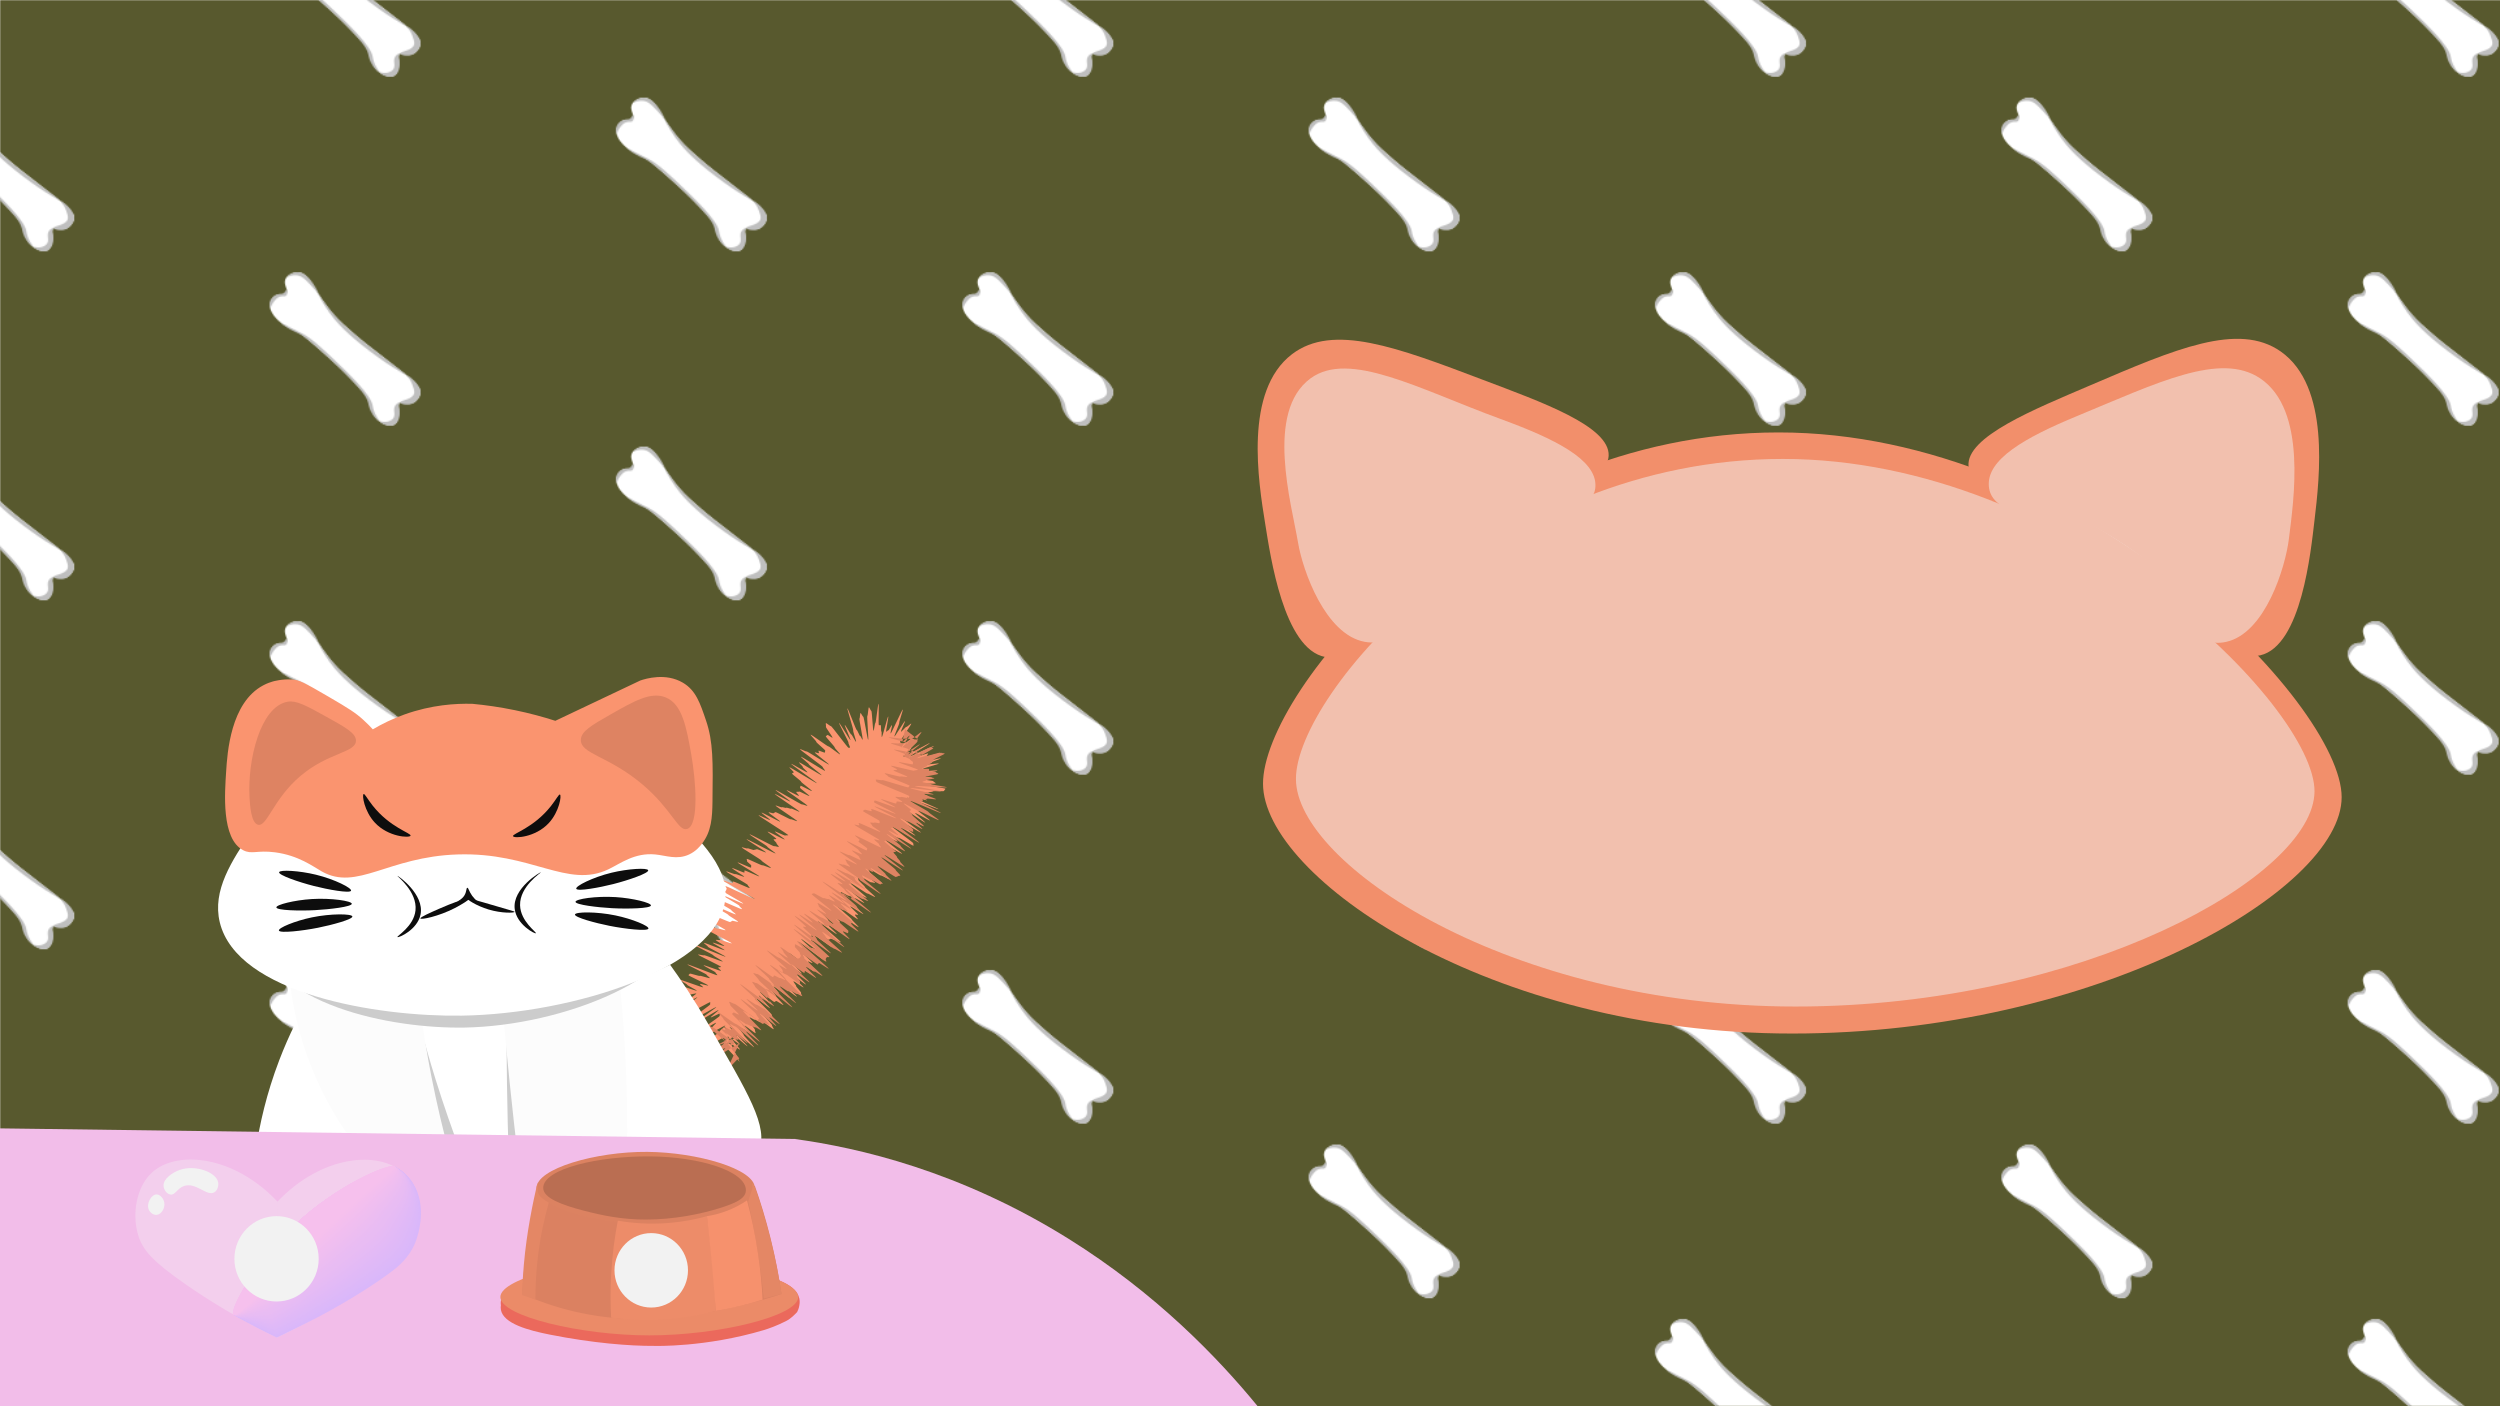 <?xml version="1.0" encoding="UTF-8"?><svg xmlns="http://www.w3.org/2000/svg" width="1920" height="1080" xmlns:xlink="http://www.w3.org/1999/xlink" viewBox="0 0 1920 1080"><defs><style>.cls-1{fill:#e48765;}.cls-1,.cls-2,.cls-3,.cls-4,.cls-5,.cls-6,.cls-7,.cls-8,.cls-9,.cls-10,.cls-11,.cls-12,.cls-13,.cls-14,.cls-15,.cls-16,.cls-17,.cls-18,.cls-19,.cls-20,.cls-21,.cls-22,.cls-23,.cls-24,.cls-25,.cls-26,.cls-27,.cls-28,.cls-29,.cls-30,.cls-31,.cls-32,.cls-33,.cls-34,.cls-35,.cls-36,.cls-37,.cls-38,.cls-39,.cls-40,.cls-41,.cls-42,.cls-43,.cls-44,.cls-45,.cls-46,.cls-47,.cls-48,.cls-49,.cls-50,.cls-51,.cls-52{stroke-width:0px;}.cls-2{fill:#d9b7fa;}.cls-3{fill:#e5bbf5;}.cls-4{fill:#f3bfee;}.cls-53{opacity:.5;}.cls-5{fill:#ddb8f8;}.cls-6{fill:#f2bde9;}.cls-7{fill:#f5c0ed;}.cls-8{fill:#ebbdf2;}.cls-9{fill:#f6c0ed;}.cls-10{fill:#eabcf2;}.cls-11{fill:#e1b9f7;}.cls-12{fill:#f1beef;}.cls-13{fill:#dc8261;}.cls-14{fill:#f3cfed;}.cls-15{fill:url(#bone);}.cls-16{fill:none;}.cls-17{fill:#ed8c69;}.cls-18{fill:#f0bef0;}.cls-19{fill:#e0b9f7;}.cls-20{fill:#dfb9f7;}.cls-21{fill:#f28f6b;}.cls-22{fill:#dab7fa;}.cls-23{fill:#efbef0;}.cls-24{fill:#bfbfbf;}.cls-25{fill:#ccc;}.cls-26{fill:#0d0d0d;}.cls-27{fill:#fff;}.cls-28{fill:#e9bcf3;}.cls-29{fill:#ba6e52;}.cls-30{fill:#f6916d;}.cls-31{fill:#dbb8f9;}.cls-32{fill:#e4baf5;}.cls-33{fill:#f2bfef;}.cls-34{fill:#eb8b68;}.cls-35{fill:#e8bcf3;}.cls-36{fill:#e3baf6;}.cls-37{fill:#ecbdf1;}.cls-38{fill:#edbdf1;}.cls-39{fill:#deb9f8;}.cls-40{fill:#e6bbf4;}.cls-41{fill:#fa946f;}.cls-42{fill:#f4bfee;}.cls-43{fill:#e2baf6;}.cls-44{fill:#eebef0;}.cls-45{fill:#de8362;}.cls-46{fill:#58592e;}.cls-47{fill:#e7bbf4;}.cls-48{fill:#fcfcfc;}.cls-49{fill:#dcb8f9;}.cls-50{fill:#f2f2f2;}.cls-51{fill:#eb695c;}.cls-52{fill:#db8161;}</style><pattern id="bone" x="0" y="0" width="532" height="536" patternTransform="translate(-1 0)" patternUnits="userSpaceOnUse" viewBox="0 0 532 536"><rect class="cls-16" x="0" width="532" height="536"/><path class="cls-27" d="m573.86,443.58c-1.57,1.39.28,4.01-.64,9.45-.39,2.27-1.08,5.74-3.49,7.21-3.49,2.12-9.52-.67-13.11-4.09-4.8-4.56-3.32-8.38-7.39-16.19-1.9-3.65-5.46-7.34-12.49-14.56-8.23-8.45-14.9-14.47-16.34-15.76-14.46-12.99-21.69-19.49-28.46-22.42-2.11-.91-5.39-2.18-9.03-5.19-2.1-1.73-9.96-8.22-8.4-15.15.05-.22,1.05-4.37,4.52-6.21,3.5-1.85,6.46.26,7.92-1.43,1.87-2.16-2.33-6.39-.91-10.44,1.17-3.32,5.82-5.83,9.65-5.8,9.3.08,12.04,15.16,28.36,33.4,3.51,3.92,7.35,7.28,15.04,14,6.57,5.74,10.69,8.82,27.09,21.54,18.92,14.67,24.68,19.26,23.71,24.45-.56,2.97-3.4,6.56-6.81,7.53-4.07,1.15-7.35-1.99-9.22-.34Z"/><path class="cls-24" d="m512.07,360.81s.2-.45-2.09-3.02c-6.82-7.68-10.23-11.52-14.25-12.23-4.57-.82-8.43,1.43-8.43,1.43-.2-.49,3.89-4.12,8.39-3.99,9.54.28,16.73,17.55,16.37,17.81Z"/><path class="cls-24" d="m477.82,365.03c-2.53,2.9-2.77,5.51-3.25,5.42-.59-.12-1.22-4.22.93-7.16,1.23-1.69,3.49-3.16,5.84-3.43,1.27-.15,1.78.15,2.81-.31,2.11-.93,2.49-3.26,3.03-3.12.6.15,1.05,3.27-.45,4.6-1.18,1.05-2.45.02-4.85.86-1.89.66-3.04,1.98-4.05,3.14Z"/><path class="cls-24" d="m579.2,422.05c-.28.41-16.69-8.95-34.62-23.33-13.83-11.09-20.25-18.5-24.92-25.04-5.58-7.83-8.88-14.75-8.65-14.89.28-.17,5.4,9.25,15.37,19.87,3.31,3.52,6.1,6.06,8.3,8.01,19.27,17.07,44.87,34.86,44.51,35.39Z"/><path class="cls-24" d="m558.69,457.65c.23-.21-1.94-2.27-3.67-6.05-1.42-3.12-1.77-5.72-1.88-6.34-1.41-8.15-18.57-24.6-29.4-34.91-8.35-7.95-17.58-16.64-24.59-20.2-1.31-.67-4.5-2.15-9.79-4.92-3.69-1.93-6.32-3.4-6.44-3.2-.11.18,1.8,1.56,3.11,2.49,4.81,3.44,7.91,4.23,11.6,6.16,2.15,1.13,4.88,3.41,10.35,7.97,3.61,3.02,6.95,6.06,10.39,9.18,1.15,1.04,2.32,2.12,3.6,3.31,5.43,5.05,8.15,7.57,11.67,11.26,9.91,10.38,14.87,15.56,16.16,21.13.42,1.8.96,5.2,3.45,8.86,2.27,3.34,5.2,5.48,5.45,5.25Z"/><path class="cls-27" d="m307.86,577.58c-1.57,1.39.28,4.01-.64,9.45-.39,2.27-1.08,5.74-3.49,7.21-3.49,2.12-9.52-.67-13.11-4.09-4.8-4.56-3.32-8.38-7.39-16.19-1.9-3.65-5.46-7.34-12.49-14.56-8.23-8.45-14.9-14.47-16.34-15.76-14.46-12.99-21.69-19.49-28.46-22.42-2.11-.91-5.39-2.18-9.03-5.19-2.1-1.73-9.96-8.22-8.4-15.15.05-.22,1.05-4.37,4.52-6.21,3.5-1.85,6.46.26,7.92-1.43,1.87-2.16-2.33-6.39-.91-10.44,1.17-3.32,5.82-5.83,9.65-5.8,9.3.08,12.04,15.16,28.36,33.4,3.51,3.92,7.35,7.28,15.04,14,6.57,5.74,10.69,8.82,27.09,21.54,18.92,14.67,24.68,19.26,23.71,24.45-.56,2.97-3.4,6.56-6.81,7.53-4.07,1.15-7.35-1.99-9.22-.34Z"/><path class="cls-24" d="m246.07,494.81s.2-.45-2.09-3.02c-6.82-7.68-10.23-11.52-14.25-12.23-4.57-.82-8.43,1.43-8.43,1.43-.2-.49,3.89-4.12,8.39-3.99,9.54.28,16.73,17.55,16.37,17.81Z"/><path class="cls-24" d="m211.82,499.03c-2.53,2.9-2.77,5.51-3.25,5.42-.59-.12-1.22-4.22.93-7.16,1.23-1.69,3.49-3.16,5.84-3.43,1.27-.15,1.78.15,2.81-.31,2.11-.93,2.49-3.26,3.03-3.12.6.15,1.05,3.27-.45,4.6-1.18,1.05-2.45.02-4.85.86-1.89.66-3.04,1.98-4.05,3.14Z"/><path class="cls-24" d="m313.2,556.05c-.28.41-16.69-8.95-34.62-23.33-13.83-11.09-20.25-18.5-24.92-25.04-5.58-7.83-8.88-14.75-8.65-14.89.28-.17,5.4,9.25,15.37,19.87,3.31,3.52,6.1,6.06,8.3,8.01,19.27,17.07,44.87,34.86,44.51,35.39Z"/><path class="cls-24" d="m292.69,591.65c.23-.21-1.94-2.27-3.67-6.05-1.42-3.12-1.77-5.72-1.88-6.34-1.41-8.15-18.57-24.6-29.4-34.91-8.35-7.95-17.58-16.64-24.59-20.2-1.31-.67-4.5-2.15-9.79-4.92-3.69-1.93-6.32-3.4-6.44-3.2-.11.18,1.8,1.56,3.11,2.49,4.81,3.44,7.91,4.23,11.6,6.16,2.15,1.13,4.88,3.41,10.35,7.97,3.61,3.02,6.95,6.06,10.39,9.18,1.15,1.04,2.32,2.12,3.6,3.31,5.43,5.05,8.15,7.57,11.67,11.26,9.91,10.38,14.87,15.56,16.16,21.13.42,1.8.96,5.2,3.45,8.86,2.27,3.34,5.2,5.48,5.45,5.25Z"/><path class="cls-27" d="m41.86,443.58c-1.57,1.39.28,4.01-.64,9.45-.39,2.27-1.08,5.74-3.49,7.21-3.49,2.12-9.52-.67-13.11-4.09-4.8-4.56-3.32-8.38-7.39-16.19-1.9-3.65-5.46-7.34-12.49-14.56-8.23-8.45-14.9-14.47-16.34-15.76-14.46-12.99-21.69-19.49-28.46-22.42-2.11-.91-5.39-2.18-9.03-5.19-2.1-1.73-9.96-8.22-8.4-15.15.05-.22,1.05-4.37,4.52-6.21,3.5-1.85,6.46.26,7.92-1.43,1.87-2.16-2.33-6.39-.91-10.44,1.17-3.32,5.82-5.83,9.65-5.8,9.3.08,12.04,15.16,28.36,33.4,3.51,3.92,7.35,7.28,15.04,14,6.57,5.74,10.69,8.82,27.09,21.54,18.92,14.67,24.68,19.26,23.71,24.45-.56,2.97-3.4,6.56-6.81,7.53-4.07,1.15-7.35-1.99-9.22-.34Z"/><path class="cls-24" d="m52.36,443.64c-4.18,2.22-9.87.71-9.99-.58-.16-1.7,9.43-2.01,10.66-6.83.5-1.98-.47-4.49-1.37-6.86-1.87-4.92-4.68-7.09-4.45-7.31.46-.44,12.02,7.6,10.69,14.34-.15.76-.73,2.45-1.99,4.12-.35.47-1.61,2.1-3.54,3.13Z"/><path class="cls-24" d="m37.74,460.24c-4.87,2.55-11.18-2.13-11.04-2.6.11-.37,4.27,1.48,8.18-.66.66-.36,1.38-.76,2.03-1.57,2.42-3.06-.54-6.66,1.66-9.98,1.28-1.93,3.55-2.64,3.81-2.37.22.24-1.53,1.62-1.23,3.34.07.4.22.67.27.76.83,1.63,1.53,10.36-3.66,13.08Z"/><path class="cls-24" d="m47.2,422.05c-.28.41-16.69-8.95-34.62-23.33-13.83-11.09-20.25-18.5-24.92-25.04-5.58-7.83-8.88-14.75-8.65-14.89.28-.17,5.4,9.25,15.37,19.87,3.31,3.52,6.1,6.06,8.3,8.01,19.27,17.07,44.87,34.86,44.51,35.39Z"/><path class="cls-24" d="m26.69,457.65c.23-.21-1.94-2.27-3.67-6.05-1.42-3.12-1.77-5.72-1.88-6.34-1.41-8.15-18.57-24.6-29.4-34.91-8.35-7.95-17.58-16.64-24.59-20.2-1.31-.67-4.5-2.15-9.79-4.92-3.69-1.93-6.32-3.4-6.44-3.2-.11.18,1.8,1.56,3.11,2.49,4.81,3.44,7.91,4.23,11.6,6.16,2.15,1.13,4.88,3.41,10.35,7.97,3.61,3.02,6.95,6.06,10.39,9.18,1.15,1.04,2.32,2.12,3.6,3.31,5.43,5.05,8.15,7.57,11.67,11.26,9.91,10.38,14.87,15.56,16.16,21.13.42,1.8.96,5.2,3.45,8.86,2.27,3.34,5.2,5.48,5.45,5.25Z"/><path class="cls-27" d="m573.86,175.58c-1.57,1.39.28,4.01-.64,9.45-.39,2.27-1.08,5.74-3.49,7.21-3.49,2.12-9.52-.67-13.11-4.09-4.8-4.56-3.32-8.38-7.39-16.19-1.9-3.65-5.46-7.34-12.49-14.56-8.23-8.45-14.9-14.47-16.34-15.76-14.46-12.99-21.69-19.49-28.46-22.42-2.11-.91-5.39-2.18-9.03-5.19-2.1-1.73-9.96-8.22-8.4-15.15.05-.22,1.05-4.37,4.52-6.21,3.5-1.85,6.46.26,7.92-1.43,1.87-2.16-2.33-6.39-.91-10.44,1.17-3.32,5.82-5.83,9.65-5.8,9.3.08,12.04,15.16,28.36,33.4,3.51,3.92,7.35,7.28,15.04,14,6.57,5.74,10.69,8.82,27.09,21.54,18.92,14.67,24.68,19.26,23.71,24.45-.56,2.97-3.4,6.56-6.81,7.53-4.07,1.15-7.35-1.99-9.22-.34Z"/><path class="cls-24" d="m512.07,92.81s.2-.45-2.09-3.02c-6.82-7.68-10.23-11.52-14.25-12.23-4.57-.82-8.43,1.43-8.43,1.43-.2-.49,3.89-4.12,8.39-3.99,9.54.28,16.73,17.55,16.37,17.81Z"/><path class="cls-24" d="m477.82,97.03c-2.53,2.9-2.77,5.51-3.25,5.42-.59-.12-1.22-4.22.93-7.16,1.23-1.69,3.49-3.16,5.84-3.43,1.27-.15,1.78.15,2.81-.31,2.11-.93,2.49-3.26,3.03-3.12.6.15,1.05,3.27-.45,4.6-1.18,1.05-2.45.02-4.85.86-1.89.66-3.04,1.98-4.05,3.14Z"/><path class="cls-24" d="m579.2,154.05c-.28.41-16.69-8.95-34.62-23.33-13.83-11.09-20.25-18.5-24.92-25.04-5.58-7.83-8.88-14.75-8.65-14.89.28-.17,5.4,9.25,15.37,19.87,3.31,3.52,6.1,6.06,8.3,8.01,19.27,17.07,44.87,34.86,44.51,35.39Z"/><path class="cls-24" d="m558.69,189.65c.23-.21-1.94-2.27-3.67-6.05-1.42-3.12-1.77-5.72-1.88-6.34-1.41-8.15-18.57-24.6-29.4-34.91-8.35-7.95-17.58-16.64-24.59-20.2-1.31-.67-4.5-2.15-9.79-4.92-3.69-1.93-6.32-3.4-6.44-3.2-.11.18,1.8,1.56,3.11,2.49,4.81,3.44,7.91,4.23,11.6,6.16,2.15,1.13,4.88,3.41,10.35,7.97,3.61,3.02,6.95,6.06,10.39,9.18,1.15,1.04,2.32,2.12,3.6,3.31,5.43,5.05,8.15,7.57,11.67,11.26,9.91,10.38,14.87,15.56,16.16,21.13.42,1.8.96,5.2,3.45,8.86,2.27,3.34,5.2,5.48,5.45,5.25Z"/><path class="cls-27" d="m307.86,309.58c-1.57,1.39.28,4.01-.64,9.45-.39,2.27-1.08,5.74-3.49,7.21-3.49,2.12-9.52-.67-13.11-4.09-4.8-4.56-3.32-8.38-7.39-16.19-1.9-3.65-5.46-7.34-12.49-14.56-8.23-8.45-14.9-14.47-16.34-15.76-14.46-12.99-21.69-19.49-28.46-22.42-2.11-.91-5.39-2.18-9.03-5.19-2.1-1.73-9.96-8.22-8.4-15.15.05-.22,1.05-4.37,4.52-6.21,3.5-1.85,6.46.26,7.92-1.43,1.87-2.16-2.33-6.39-.91-10.44,1.17-3.32,5.82-5.83,9.65-5.8,9.3.08,12.04,15.16,28.36,33.4,3.51,3.92,7.35,7.28,15.04,14,6.57,5.74,10.69,8.82,27.09,21.54,18.92,14.67,24.68,19.26,23.71,24.45-.56,2.97-3.4,6.56-6.81,7.53-4.07,1.15-7.35-1.99-9.22-.34Z"/><path class="cls-24" d="m246.07,226.81s.2-.45-2.09-3.02c-6.82-7.68-10.23-11.52-14.25-12.23-4.57-.82-8.43,1.43-8.43,1.43-.2-.49,3.89-4.12,8.39-3.99,9.54.28,16.73,17.55,16.37,17.81Z"/><path class="cls-24" d="m318.36,309.64c-4.18,2.22-9.87.71-9.99-.58-.16-1.7,9.43-2.01,10.66-6.83.5-1.98-.47-4.49-1.37-6.86-1.87-4.92-4.68-7.09-4.45-7.31.46-.44,12.02,7.6,10.69,14.34-.15.76-.73,2.45-1.99,4.12-.35.47-1.61,2.1-3.54,3.13Z"/><path class="cls-24" d="m211.82,231.03c-2.53,2.9-2.77,5.51-3.25,5.42-.59-.12-1.22-4.22.93-7.16,1.23-1.69,3.49-3.16,5.84-3.43,1.27-.15,1.78.15,2.81-.31,2.11-.93,2.49-3.26,3.03-3.12.6.15,1.05,3.27-.45,4.6-1.18,1.05-2.45.02-4.85.86-1.89.66-3.04,1.98-4.05,3.14Z"/><path class="cls-24" d="m303.74,326.24c-4.87,2.55-11.18-2.13-11.04-2.6.11-.37,4.27,1.48,8.18-.66.66-.36,1.38-.76,2.03-1.57,2.42-3.06-.54-6.66,1.66-9.98,1.28-1.93,3.55-2.64,3.81-2.37.22.24-1.53,1.62-1.23,3.34.07.4.22.67.27.76.83,1.63,1.53,10.36-3.66,13.08Z"/><path class="cls-24" d="m313.2,288.05c-.28.41-16.69-8.95-34.62-23.33-13.83-11.09-20.25-18.5-24.92-25.04-5.58-7.83-8.88-14.75-8.65-14.89.28-.17,5.4,9.25,15.37,19.87,3.31,3.52,6.1,6.06,8.3,8.01,19.27,17.07,44.87,34.86,44.51,35.39Z"/><path class="cls-24" d="m292.69,323.65c.23-.21-1.94-2.27-3.67-6.05-1.42-3.12-1.77-5.72-1.88-6.34-1.41-8.15-18.57-24.6-29.4-34.91-8.35-7.95-17.58-16.64-24.59-20.2-1.31-.67-4.5-2.15-9.79-4.92-3.69-1.93-6.32-3.4-6.44-3.2-.11.18,1.8,1.56,3.11,2.49,4.81,3.44,7.91,4.23,11.6,6.16,2.15,1.13,4.88,3.41,10.35,7.97,3.61,3.02,6.95,6.06,10.39,9.18,1.15,1.04,2.32,2.12,3.6,3.31,5.43,5.05,8.15,7.57,11.67,11.26,9.91,10.38,14.87,15.56,16.16,21.13.42,1.8.96,5.2,3.45,8.86,2.27,3.34,5.2,5.48,5.45,5.25Z"/><path class="cls-27" d="m41.86,175.58c-1.57,1.39.28,4.01-.64,9.45-.39,2.27-1.08,5.74-3.49,7.21-3.49,2.12-9.52-.67-13.11-4.09-4.8-4.56-3.32-8.38-7.39-16.19-1.9-3.65-5.46-7.34-12.49-14.56-8.23-8.45-14.9-14.47-16.34-15.76-14.46-12.99-21.69-19.49-28.46-22.42-2.11-.91-5.39-2.18-9.03-5.19-2.1-1.73-9.96-8.22-8.4-15.15.05-.22,1.05-4.37,4.52-6.21,3.5-1.85,6.46.26,7.92-1.43,1.87-2.16-2.33-6.39-.91-10.44,1.17-3.32,5.82-5.83,9.65-5.8,9.3.08,12.04,15.16,28.36,33.4,3.51,3.92,7.35,7.28,15.04,14,6.57,5.74,10.69,8.82,27.09,21.54,18.92,14.67,24.68,19.26,23.71,24.45-.56,2.97-3.4,6.56-6.81,7.53-4.07,1.15-7.35-1.99-9.22-.34Z"/><path class="cls-24" d="m52.36,175.64c-4.18,2.22-9.87.71-9.99-.58-.16-1.7,9.43-2.01,10.66-6.83.5-1.98-.47-4.49-1.37-6.86-1.87-4.92-4.68-7.09-4.45-7.31.46-.44,12.02,7.6,10.69,14.34-.15.76-.73,2.45-1.99,4.12-.35.47-1.61,2.1-3.54,3.13Z"/><path class="cls-24" d="m37.74,192.24c-4.87,2.55-11.18-2.13-11.04-2.6.11-.37,4.27,1.48,8.18-.66.66-.36,1.38-.76,2.03-1.57,2.42-3.06-.54-6.66,1.66-9.98,1.28-1.93,3.55-2.64,3.81-2.37.22.24-1.53,1.62-1.23,3.34.07.4.22.67.27.76.83,1.63,1.53,10.36-3.66,13.08Z"/><path class="cls-24" d="m47.2,154.05c-.28.41-16.69-8.95-34.62-23.33-13.83-11.09-20.25-18.5-24.92-25.04-5.58-7.83-8.88-14.75-8.65-14.89.28-.17,5.4,9.25,15.37,19.87,3.31,3.52,6.1,6.06,8.3,8.01,19.27,17.07,44.87,34.86,44.51,35.39Z"/><path class="cls-24" d="m26.69,189.65c.23-.21-1.94-2.27-3.67-6.05-1.42-3.12-1.77-5.72-1.88-6.34-1.41-8.15-18.57-24.6-29.4-34.91-8.35-7.95-17.58-16.64-24.59-20.2-1.31-.67-4.5-2.15-9.79-4.92-3.69-1.93-6.32-3.4-6.44-3.2-.11.18,1.8,1.56,3.11,2.49,4.81,3.44,7.91,4.23,11.6,6.16,2.15,1.13,4.88,3.41,10.35,7.97,3.61,3.02,6.95,6.06,10.39,9.18,1.15,1.04,2.32,2.12,3.6,3.31,5.43,5.05,8.15,7.57,11.67,11.26,9.91,10.38,14.87,15.56,16.16,21.13.42,1.8.96,5.2,3.45,8.86,2.27,3.34,5.2,5.48,5.45,5.25Z"/><path class="cls-27" d="m307.86,41.58c-1.57,1.39.28,4.01-.64,9.45-.39,2.27-1.08,5.74-3.49,7.21-3.49,2.12-9.52-.67-13.11-4.09-4.8-4.56-3.32-8.38-7.39-16.19-1.9-3.65-5.46-7.34-12.49-14.56-8.23-8.45-14.9-14.47-16.34-15.76-14.46-12.99-21.69-19.49-28.46-22.42-2.11-.91-5.39-2.18-9.03-5.19-2.1-1.73-9.96-8.22-8.4-15.15.05-.22,1.05-4.37,4.52-6.21,3.5-1.85,6.46.26,7.92-1.43,1.87-2.16-2.33-6.39-.91-10.44,1.17-3.32,5.82-5.83,9.65-5.8,9.3.08,12.04,15.16,28.36,33.4,3.51,3.92,7.35,7.28,15.04,14,6.57,5.74,10.69,8.82,27.09,21.54,18.92,14.67,24.68,19.26,23.71,24.45-.56,2.97-3.4,6.56-6.81,7.53-4.07,1.15-7.35-1.99-9.22-.34Z"/><path class="cls-24" d="m318.36,41.64c-4.18,2.22-9.87.71-9.99-.58-.16-1.7,9.43-2.01,10.66-6.83.5-1.98-.47-4.49-1.37-6.86-1.87-4.92-4.68-7.09-4.45-7.31.46-.44,12.02,7.6,10.69,14.34-.15.76-.73,2.45-1.99,4.12-.35.47-1.61,2.1-3.54,3.13Z"/><path class="cls-24" d="m303.74,58.24c-4.87,2.55-11.18-2.13-11.04-2.6.11-.37,4.27,1.48,8.18-.66.66-.36,1.38-.76,2.03-1.57,2.42-3.06-.54-6.66,1.66-9.98,1.28-1.93,3.55-2.64,3.81-2.37.22.24-1.53,1.62-1.23,3.34.07.4.22.67.27.76.83,1.63,1.53,10.36-3.66,13.08Z"/><path class="cls-24" d="m313.2,20.05c-.28.41-16.69-8.95-34.62-23.33-13.83-11.09-20.25-18.5-24.92-25.04-5.58-7.83-8.88-14.75-8.65-14.89.28-.17,5.4,9.25,15.37,19.87,3.31,3.52,6.1,6.06,8.3,8.01,19.27,17.07,44.87,34.86,44.51,35.39Z"/><path class="cls-24" d="m292.69,55.65c.23-.21-1.94-2.27-3.67-6.05-1.42-3.12-1.77-5.72-1.88-6.34-1.41-8.15-18.57-24.6-29.4-34.91-8.35-7.95-17.58-16.64-24.59-20.2-1.31-.67-4.5-2.15-9.79-4.92-3.69-1.93-6.32-3.4-6.44-3.2-.11.18,1.8,1.56,3.11,2.49,4.81,3.44,7.91,4.23,11.6,6.16,2.15,1.13,4.88,3.41,10.35,7.97,3.61,3.02,6.95,6.06,10.39,9.18,1.15,1.04,2.32,2.12,3.6,3.31,5.43,5.05,8.15,7.57,11.67,11.26,9.91,10.38,14.87,15.56,16.16,21.13.42,1.8.96,5.2,3.45,8.86,2.27,3.34,5.2,5.48,5.45,5.25Z"/></pattern></defs><g id="background"><rect class="cls-46" x=".18" y=".18" width="1919.82" height="1079.67"/><rect class="cls-15" y="0" width="1919.82" height="1079.67"/></g><g id="game_over"><path class="cls-41" d="m709.14,634.39c.31-.37-14.85-12.54-14.56-12.91s15.73,10.7,16.01,10.32-8.08-7.04-7.81-7.43,11.21,6.15,11.47,5.75-9.66-7.32-9.42-7.73,3.68,1.01,3.92.6-6.32-4.47-6.1-4.89-6.22-3.9-6.01-4.33-.09-.67.1-1.11,23.96,9.24,24.14,8.8-21.8-9.64-21.64-10.08,12.72,3.69,12.88,3.24-11.99-4.76-11.85-5.22,13.03,2.93,13.15,2.47-6.01-2.52-5.9-2.99,5.5.3,5.6-.17,3.22-.44,3.3-.91,8.51.15,8.58-.32,1.05-1.24,1.1-1.71-19.75-3.1-19.71-3.58,12.27-.08,12.3-.55-1.92-1.19-1.91-1.67-8.19-1.06-8.19-1.53,7.54-1.08,7.52-1.56-16.74-.01-16.77-.49,10.21-1.51,10.16-1.99,10.58-2.18,10.52-2.65-15.76,1.22-15.83.75,4.93-1.64,4.85-2.11,12.06-3.5,11.96-3.96-9.42,1.05-9.54.58,11.33-4.18,11.2-4.64-17.78,4.18-17.93,3.72,19.09-7.45,18.93-7.9-11.83,3.02-12.01,2.58,1.36-1.68,1.17-2.12-10.48,3.58-10.68,3.15,15.43-8.47,15.22-8.89-18.56,8.47-18.78,8.05,15.82-9.89,15.58-10.3-20.06,11.02-20.31,10.61,2.11-2.01,1.85-2.41,4.21-3.75,3.93-4.14,4.68-4.58,4.39-4.96-5.6,3.35-5.91,2.98,4.14-4.7,3.82-5.05-1.36-.06-1.69-.4-4.96,3.71-5.3,3.38-1.86.96-2.21.64-.62-.28-.98-.59-.13-.88-.5-1.18,9.02-13.51,8.63-13.79-3.37,2.75-3.76,2.48-3.75,3.95-4.16,3.7c-.41-.25,3.47-7.9,3.05-8.14s-7.7,12.09-8.12,11.87,4.17-10.35,3.74-10.56,3.18-10.1,2.74-10.29-8.91,18.71-9.35,18.53,1.4-6.22.95-6.38-2.27,4.06-2.73,3.92-1.16,1.19-1.62,1.07,2-11.66,1.53-11.77-4.4,15.94-4.86,15.85.09-4.15-.38-4.23-.1-4.85-.57-4.92-.92.15-1.39.1.22-16.51-.25-16.54-1.94,14.82-2.42,14.81-.96,6.03-1.44,6.02-1.18-15.35-1.66-15.33-1.39-2.74-1.87-2.71-.73,6.5-1.2,6.54,1.13,18.44.65,18.5-3.3-17.95-3.77-17.87-1.65-2.84-2.12-2.76-.35,4.06-.81,4.16,2.9,16.19,2.44,16.3-1.43-2.94-1.89-2.82-2.21-4.8-2.67-4.66-6.71-16.85-7.16-16.7,4.94,16.89,4.49,17.06,2.61,8.53,2.17,8.71-3.27-5.84-3.7-5.64-4.53-7.52-4.96-7.31,4.78,11.38,4.36,11.61-8.32-13.42-8.74-13.18,7.63,14.89,7.22,15.13,1.54,3.58,1.14,3.84-.69-.07-1.09.2-13.12-16.98-13.5-16.7-3.51-2.56-3.88-2.27.36,2.49-.01,2.79,5.45,8.06,5.09,8.38-3.55-2.39-3.9-2.06-.94.59-1.28.93,7.23,8.33,6.9,8.67,4.38,4.91,4.07,5.27-8.62-6.48-8.92-6.11-13.39-9.41-13.68-9.03,4.61,5.11,4.32,5.5,7.21,6.43,6.93,6.82-.06,1.02-.32,1.42-4.6-1.79-4.85-1.38.49,1.4.26,1.82c-.27.39-2.88-.86-3.15-.47s11.19,8.88,10.92,9.28-17.03-10.55-17.3-10.15-4.79-2.1-5.06-1.71,17.87,13.37,17.6,13.77,1.98,2.49,1.71,2.89-18.24-11.23-18.51-10.83,6.38,5.49,6.12,5.88,10.1,7.96,9.83,8.35-17.13-10.36-17.4-9.96,3.15,3.27,2.88,3.67,3.84,3.72,3.57,4.12-12.27-7-12.54-6.6,20.13,14.5,19.86,14.9-20.89-12.66-21.15-12.26,3.56,3.51,3.3,3.92-1.05.47-1.31.87,7.26,5.9,6.99,6.3,8.59,6.73,8.32,7.14-8.54-4.42-8.8-4.02-.13,1.05-.39,1.46,7.51,5.98,7.25,6.38-7.65-3.79-7.91-3.39-1.93-.1-2.19.3,2.29,2.6,2.03,3-9.26-4.76-9.52-4.35,16.35,11.51,16.09,11.92-3.9-1.35-4.16-.95-20.15-11.57-20.4-11.16,11.62,8.45,11.36,8.85-11.72-6.2-11.97-5.79,19.35,13.21,19.09,13.62-6.21-2.75-6.46-2.34-3.54-1.07-3.79-.66-3.11-.79-3.36-.39-4.59-1.69-4.84-1.28,16.89,11.48,16.64,11.89-4.7-1.77-4.95-1.36-11.6-5.95-11.85-5.54-1.09.47-1.34.88-3.61-1.05-3.86-.64,9.23,6.69,8.98,7.11-14.13-7.36-14.38-6.95,6.87,5.25,6.62,5.67-8.73-4.08-8.98-3.66,23.13,14.88,22.89,15.29-2.06-.13-2.31.29-7.77-3.49-8.02-3.08,7.84,5.72,7.6,6.13-12.89-6.46-13.13-6.04,6.95,5.17,6.71,5.59-1.87.02-2.11.43,2.5,2.55,2.26,2.97,1.96,2.23,1.72,2.65-3.3-.81-3.54-.39-18.74-9.65-18.98-9.23,13.89,9.06,13.65,9.48,6.64,4.88,6.4,5.3-22.15-11.47-22.39-11.05,15.3,9.77,15.06,10.19-6.99-2.84-7.23-2.42-1.7.16-1.93.58-4.93-1.64-5.17-1.22c-.23.42-4.11-1.18-4.35-.76s15.43,9.69,15.2,10.11,7.52,5.25,7.29,5.67-6.37-2.44-6.6-2.02-11.76-5.37-11.99-4.95.4,1.32.17,1.74,3.48,3,3.26,3.42.08,1.14-.15,1.56-10.18-4.42-10.41-4,17.01,10.28,16.78,10.7-11.14-4.91-11.37-4.49.09,1.14-.13,1.57-9.27-3.85-9.5-3.43,9.62,6.22,9.39,6.64-6.61-2.41-6.84-1.99-6.78-2.48-7-2.05,16.8,9.94,16.57,10.36,1.65,1.94,1.43,2.36-12.44-5.42-12.66-4.99-.3.94-.52,1.36-8.13-3.12-8.35-2.69,25.77,14.39,25.55,14.82-22.34-10.42-22.56-9.99,1.08,1.65.86,2.08-.27.96-.49,1.38-1.76.2-1.98.63,15.55,8.96,15.33,9.39-15.69-6.85-15.91-6.42,13.02,7.63,12.8,8.06,2.24,2.18,2.02,2.61-16.41-7.12-16.62-6.69-6.18-1.98-6.39-1.55,15.09,8.56,14.87,8.99,3.6,2.84,3.39,3.27-18.89-8.21-19.1-7.78,13.62,7.75,13.41,8.18,7.67,4.8,7.46,5.23-4.43-1.1-4.64-.67-1.15.5-1.36.93-17.24-7.24-17.45-6.81,6.52,4.21,6.31,4.64-3.87-.77-4.08-.34.17,1.16-.04,1.59,11.83,6.68,11.63,7.11-5.4-1.5-5.61-1.06-13.36-5.22-13.56-4.78,7.12,4.42,6.92,4.85-.98.61-1.18,1.05,18.43,9.63,18.23,10.07-8.83-3.05-9.04-2.62-3.08-.37-3.28.06,6.78,4.16,6.58,4.6-8.74-2.96-8.94-2.52,9.37,5.32,9.18,5.76-15.69-6.08-15.89-5.64,3.19,2.51,3,2.94,13.85,7.29,13.66,7.72-25.26-10.28-25.45-9.85,16.14,8.27,15.95,8.71,7.5,4.37,7.31,4.81-14.22-5.26-14.42-4.83-4.41-.89-4.6-.45,17.92,8.92,17.73,9.36-2.05.13-2.24.57,2.35,2.05,2.16,2.49-13.23-4.71-13.42-4.27,9.41,5.1,9.22,5.54,1.56,1.69,1.37,2.13-22.89-8.78-23.08-8.34,15.08,7.49,14.89,7.93,2.6,2.13,2.41,2.58-7.49-2.14-7.68-1.7-7.51-2.12-7.69-1.68-.84.7-1.03,1.14,15.43,7.48,15.25,7.92-6.2-1.56-6.38-1.12,2.61,2.11,2.42,2.55-17.62-6.23-17.81-5.79,5.7,3.39,5.52,3.83,7.66,4.16,7.48,4.6-15.51-5.28-15.69-4.84-1.16.58-1.34,1.02-1.45.46-1.63.9,4.04,7.23,3.86,7.67c.26.4,14.19-3.09,14.45-2.69s-15.78,11.43-15.53,11.82,16.06-9.34,16.32-8.94-14.4,10.52-14.14,10.92,4.75-1.96,5.01-1.56,3.88-1.39,4.14-1,4.1-1.54,4.36-1.14-.6,1.52-.34,1.92,10.49-5.7,10.75-5.31-.25,1.3,0,1.7-13.33,9.83-13.07,10.23,4.89-2.05,5.15-1.66,12.4-6.95,12.66-6.55-18.08,12.93-17.83,13.32,19.29-11.44,19.55-11.04-6.3,5.24-6.04,5.64,6.85-3.33,7.11-2.93-.49,1.46-.23,1.85-18.75,13.36-18.49,13.75,15.45-8.94,15.71-8.54-3.19,3.22-2.94,3.62-3.5,3.41-3.24,3.81,1.28.3,1.54.7,11.44-6.32,11.7-5.93-4.76,4.24-4.5,4.64-9.85,7.56-9.59,7.95,6.51-3.11,6.77-2.71-5.41,4.66-5.15,5.06,11.07-6.08,11.33-5.69,3.36-1.06,3.62-.66.1,1.07.36,1.47,6.83-3.32,7.09-2.92-10.61,8.05-10.35,8.45-13.29,9.8-13.03,10.2,8.82-4.62,9.08-4.22,5.67-13.39,5.93-12.99c.33-.35,9.67,20.45,10.01,20.1s-12.57-13.38-12.23-13.73,1.98.58,2.32.23.17-1.16.5-1.51,3.01,1.54,3.34,1.2,5.5,3.9,5.83,3.55-6.67-7.64-6.34-7.99,6.07,4.42,6.4,4.07-12.84-13.44-12.52-13.79,17.95,15.6,18.28,15.25-14.28-14.74-13.95-15.09,18.6,16.13,18.93,15.78-8.32-9.11-7.99-9.46-4.27-5.29-3.94-5.64,2.76,1.26,3.08.91,5.32,3.64,5.65,3.28-4.34-5.34-4.02-5.69,8.02,6.12,8.35,5.76-.76-2.01-.43-2.37-2.97-4.05-2.64-4.4.91-.46,1.24-.82-3.13-4.17-2.81-4.52,3.76,2.15,4.09,1.79,3.9,2.26,4.22,1.9,1.84.38,2.16.02,7.74,5.73,8.06,5.37-1.59-2.76-1.27-3.11-7.06-7.7-6.74-8.05-4.88-5.7-4.56-6.06,11.38,8.97,11.7,8.61-.84-2.06-.52-2.42-12.78-12.75-12.46-13.11,10.77,8.36,11.09,8.01-9.05-9.37-8.73-9.73,9.72,7.39,10.04,7.03-9.51-9.74-9.19-10.1,10.89,8.39,11.21,8.03.98-.41,1.3-.77,5.37,3.45,5.68,3.09-6.3-6.84-5.99-7.2-6.88-7.32-6.57-7.69,8.97,6.61,9.29,6.24-4.64-5.34-4.33-5.7,12.35,9.52,12.66,9.15-9.28-9.37-8.97-9.73,2.8,1.17,3.12.81,10.87,8.16,11.19,7.8-11.9-11.58-11.58-11.94,14.68,11.41,14.99,11.05-.62-1.82-.31-2.19-4.13-4.84-3.82-5.2-2.32-3.26-2.01-3.63,7.45,5.11,7.76,4.74-11.27-10.9-10.96-11.27,12.53,9.42,12.84,9.05-8.05-8.12-7.74-8.49-5.49-5.91-5.18-6.28,9.44,6.74,9.75,6.37-6.72-6.94-6.41-7.3,7.22,4.84,7.53,4.47,5.73,3.55,6.03,3.19-17.56-15.99-17.25-16.36,19.15,14.79,19.45,14.42,1.09-.35,1.4-.72-6.45-6.63-6.14-7,3.29,1.49,3.6,1.12-12.85-11.91-12.55-12.28,10.2,7.22,10.51,6.85,5.57,3.35,5.88,2.98-14.93-13.55-14.62-13.92,20.46,15.59,20.76,15.22-19.2-17-18.9-17.38,17.14,12.8,17.44,12.43-2.98-3.68-2.67-4.05-7.36-7.24-7.06-7.61-.92-1.98-.62-2.35.78-.59,1.08-.97,2.38.7,2.69.33,12.99,9.26,13.3,8.89-10.91-10.03-10.6-10.41,7.52,4.82,7.82,4.44,1.03-.41,1.33-.78,3.41,1.49,3.71,1.12,3.97,1.93,4.27,1.55-18.21-15.74-17.91-16.12,14.49,10.3,14.79,9.92-8.07-7.63-7.77-8.01,11.38,7.78,11.68,7.4-10.96-9.89-10.66-10.26-4.84-5.03-4.54-5.4,11.82,8.08,12.12,7.71,1.38-.14,1.67-.52-5.04-5.17-4.74-5.55,3.38,1.43,3.68,1.04,1.69.1,1.99-.28,12.99,8.87,13.29,8.49-5.53-5.53-5.24-5.91-14.18-12.19-13.88-12.58,18.23,12.86,18.53,12.47c.29-.38-2.56-3.19-2.26-3.57s2.2.47,2.49.09-6.4-6.12-6.11-6.5,9.94,6.39,10.23,6.01-17.91-14.88-17.62-15.26-.08-1.25.21-1.63,5.73,3.17,6.02,2.79,4.66,2.33,4.94,1.95,6.8,3.94,7.09,3.56-13.84-11.64-13.55-12.02,10.58,6.77,10.86,6.39,4.27,2.01,4.56,1.63-13.56-11.35-13.27-11.74,13.53,8.93,13.82,8.55,5.6,2.97,5.88,2.59-8.18-7.29-7.89-7.67-5.39-5.19-5.1-5.57-.41-1.48-.12-1.86,1.18-.3,1.47-.69,8.35,4.97,8.63,4.59,2.69.79,2.97.4-13.98-11.44-13.69-11.83,19.49,13.09,19.77,12.71-10.76-9.05-10.48-9.44-2.02-2.65-1.74-3.04,10.31,6.32,10.59,5.93,5.96,3.13,6.24,2.75-10.65-8.9-10.37-9.28-5.75-5.33-5.47-5.72-1.99-2.6-1.71-2.99,8.27,4.78,8.54,4.39,4.43,2,4.7,1.61-3.95-4-3.68-4.39-3.57-3.72-3.29-4.1,8.3,4.75,8.58,4.36-5.96-5.41-5.69-5.8,4.65,2.14,4.93,1.75,1.21-.31,1.49-.7,3.09,1.01,3.36.62-8.98-7.48-8.7-7.87,8.22,4.62,8.5,4.23,8.6,4.86,8.87,4.47-13.12-10.34-12.85-10.73,7.13,3.82,7.4,3.42-4.23-4.1-3.96-4.5,5.71,2.81,5.98,2.42-4.53-4.3-4.26-4.69,4.9,2.23,5.17,1.84,10.98,6.4,11.25,6.01-.45-1.48-.18-1.88-17.72-13.32-17.45-13.71,14.71,8.92,14.98,8.53-10.35-8.23-10.08-8.62,14.01,8.4,14.28,8-15.43-11.64-15.16-12.04,5.9,2.86,6.17,2.47,12.93,7.6,13.2,7.21-16.86-12.54-16.6-12.93,4.48,1.88,4.74,1.48,7.79,4.09,8.05,3.7,5.34,3,5.6,2.6Z"/><path class="cls-45" d="m695.07,559.98c-.08.47,7.1,5.34,7.01,5.81s3.17,1.62,3.08,2.09-10.4-1.01-10.49-.54-12.14-1.5-12.23-1.03,14.91,4.03,14.81,4.5-6.62-.44-6.73.03-6.24-.44-6.35.03,13.51,4.02,13.41,4.49,10.85,3.57,10.74,4.04-21.71-4.2-21.83-3.73,8.86,3.16,8.75,3.62-1.75.56-1.87,1.02,5.76,2.51,5.64,2.97,2.26,1.64,2.14,2.11.07,1.07-.06,1.53-10.86-2.01-10.99-1.54,14.99,5.31,14.85,5.77-2.75.28-2.89.74-17.69-4.25-17.83-3.79,4.91,2.48,4.77,2.93-2.7.15-2.84.61,10.88,4.47,10.74,4.93-5.21-.64-5.36-.19-11.96-2.95-12.11-2.49,2.68,1.87,2.52,2.32,16.79,6.78,16.64,7.23-.81.8-.97,1.26-19.91-6.03-20.07-5.58-4.8-.78-4.96-.33.58,1.16.41,1.61,25.6,10.58,25.43,11.03-.54.9-.71,1.35-5.79-1.14-5.96-.69-3.93-.47-4.11-.03,5.49,3.26,5.32,3.71-4.17-.6-4.35-.15-.18,1-.36,1.45-11.54-3.75-11.72-3.31,11.28,5.8,11.1,6.25-15.73-5.68-15.92-5.24-.44.81-.63,1.24,17,8.52,16.81,8.95-16.11-6.11-16.31-5.67,17.05,8.75,16.85,9.18-19.14-7.67-19.34-7.24.55,1.27.35,1.7-5.28-1.47-5.49-1.03-1.07.49-1.28.92,13.06,7.29,12.86,7.72.16,1.15-.05,1.58-3.77-.78-3.98-.35-2.94-.4-3.15.03,1.65,1.88,1.44,2.31,6.51,4.38,6.29,4.81-16.39-7.34-16.61-6.91.62,1.35.4,1.77-3.5-.81-3.72-.38,19.7,11.48,19.47,11.9-4.02-1.03-4.25-.61,3.96,3.25,3.73,3.67,1.7,2.07,1.47,2.49-19.79-9.77-20.02-9.35,3.92,3.24,3.69,3.65-.71.67-.95,1.09,6.98,5.04,6.75,5.45-.14,1.04-.38,1.45-15.06-7.57-15.3-7.15,9.32,6.47,9.08,6.89,2.8,2.75,2.56,3.16-7.44-3.28-7.68-2.87,5.84,4.57,5.6,4.99,1.27,1.88,1.02,2.29-8.76-4.17-9.01-3.77-6.79-3.05-7.04-2.64,13.52,9.38,13.27,9.79-8.67-4.24-8.92-3.83,1.21,1.85.95,2.26,2.9,2.93,2.65,3.34-4.91-1.98-5.17-1.58-3.44-1.08-3.69-.68,16.84,11.91,16.58,12.31-10.21-5.42-10.47-5.02-7.51-3.75-7.78-3.35,15.76,11.43,15.5,11.83-16.4-9.63-16.67-9.23,8.38,6.68,8.12,7.08-11.12-6.26-11.39-5.87,9.52,7.5,9.25,7.9-3.59-1.26-3.86-.87,5.83,5.11,5.56,5.51,5.49,4.93,5.22,5.32-.25,1.03-.52,1.42-21.67-13.76-21.94-13.37,19.05,14.35,18.77,14.75-11.4-6.75-11.67-6.36,10,8.18,9.72,8.57-11.45-6.87-11.73-6.48,4.72,4.51,4.44,4.9-4.98-2.36-5.26-1.97-3.05-1.01-3.33-.62-7.38-4.14-7.66-3.75-1.25.24-1.53.63,15.62,12.49,15.34,12.87-10.45-6.42-10.73-6.03,1.04,1.93.75,2.32,6.05,5.63,5.77,6.02-6.65-3.71-6.93-3.32,12.87,10.73,12.59,11.12-8.84-5.35-9.12-4.97-9.18-5.66-9.47-5.28,12.06,10.23,11.77,10.61-4.68-2.31-4.97-1.93-10.56-6.77-10.85-6.39,6.94,6.45,6.65,6.83-10.14-6.52-10.43-6.14,13.93,11.82,13.64,12.2-16.82-11.68-17.11-11.3,9.07,8.16,8.78,8.54-2.07-.39-2.36-.01,8.15,7.51,7.86,7.89-14.47-10.01-14.77-9.63,15.5,13.27,15.21,13.64-15.28-10.7-15.57-10.32,17.43,14.85,17.14,15.23-2.85-1-3.15-.62-4.99-2.69-5.29-2.32-5.68-3.26-5.98-2.88,4.49,4.77,4.19,5.15-5.45-3.09-5.75-2.71.16,1.35-.13,1.73,4.21,4.58,3.91,4.96.95,1.99.65,2.37-.44.89-.74,1.26-1.07.38-1.37.76-13.24-9.4-13.54-9.02,2.67,3.37,2.37,3.74,3.58,4.11,3.28,4.49-7.26-4.63-7.56-4.26,10.53,9.74,10.23,10.12-9.25-6.25-9.55-5.88-8.76-5.88-9.06-5.5,15.47,13.79,15.17,14.16-5.5-3.24-5.81-2.87,2.94,3.63,2.64,4,.54,1.68.24,2.05-9.73-6.71-10.04-6.33,12.19,11.2,11.89,11.57-3.78-1.85-4.08-1.47-4.31-2.28-4.61-1.91-.4.91-.71,1.28-13.34-9.7-13.64-9.33,10.92,10.2,10.62,10.57,4.07,4.58,3.76,4.95-12.47-9-12.78-8.63-2.76-1.03-3.07-.66,4.36,4.82,4.05,5.19,13.65,12.47,13.35,12.84-14.68-10.83-14.99-10.46-2.98-1.21-3.29-.84,2.42,3.23,2.11,3.6,12.08,11.18,11.78,11.55-3.08-1.29-3.39-.92-4.64-2.58-4.95-2.21-14.59-10.76-14.9-10.39,12.96,11.9,12.66,12.27,6.27,6.39,5.97,6.76-5.75-3.48-6.05-3.11-7.35-4.79-7.65-4.42,8.92,8.56,8.62,8.93-12.79-9.25-13.1-8.88,12.32,11.33,12.02,11.7,2.38,3.18,2.08,3.55-.94.46-1.24.83-17.2-12.82-17.51-12.45-3.83-1.88-4.13-1.51,1.07,2.12.77,2.49,6.9,6.86,6.6,7.23-3.83-1.87-4.13-1.5-.78.61-1.08.98,7.94,7.67,7.64,8.04,4.5,4.86,4.2,5.24-8.96-6.02-9.26-5.65-13.31-9.5-13.61-9.12,4.67,5,4.37,5.37,6.89,6.77,6.59,7.14-.19,1.07-.49,1.45-4.38-2.28-4.68-1.91.3,1.46,0,1.84-2.83-1.03-3.13-.65,10.57,9.62,10.27,9.99-16.27-11.68-16.57-11.31-4.63-2.43-4.93-2.05,16.92,14.56,16.62,14.94,4.1-3.47,3.81-3.1c.25.39-19.16,5.99-18.9,6.38s7.51-3.79,7.76-3.4,11.25-6.23,11.5-5.84-16.24,11.7-15.99,12.09,4.23-1.65,4.48-1.26,4.91-2.09,5.16-1.71-11.3,8.48-11.05,8.86,21.27-12.76,21.52-12.37-9.68,20.17-9.43,20.56c.33-.35,7.81-8.18,8.15-8.53s1.12-.27,1.45-.62-6.06-7.13-5.73-7.47-7.21-8.19-6.87-8.54,7.59,5.91,7.92,5.56.33-1.01.66-1.36-6.28-7.26-5.95-7.61,6.82,5.14,7.15,4.79,1.88.46,2.21.11-1.77-2.98-1.44-3.33,8.21,6.4,8.54,6.05-13.92-14.36-13.59-14.71,3.58,2.06,3.91,1.71,17.62,15.14,17.95,14.79-9.83-10.48-9.5-10.83,10.34,8.3,10.67,7.94-16.51-16.62-16.18-16.97,5.58,3.87,5.91,3.52,3.27,1.72,3.6,1.37,2.9,1.37,3.23,1.02,4.18,2.54,4.51,2.18-14.39-14.5-14.06-14.85,4.27,2.63,4.6,2.27,10.24,8.06,10.57,7.71,1.16-.25,1.48-.6,3.34,1.73,3.66,1.38-7.77-8.35-7.45-8.7,12.43,9.96,12.76,9.6-5.73-6.48-5.41-6.84,7.77,5.7,8.09,5.34-19.8-19.1-19.48-19.45,2,.53,2.32.17,6.94,4.94,7.26,4.58-6.57-7.14-6.25-7.5,11.37,8.86,11.69,8.5-5.8-6.44-5.48-6.79,1.83.35,2.15,0-1.95-2.99-1.63-3.35-1.48-2.57-1.16-2.93,3.07,1.45,3.39,1.09,16.44,13.19,16.76,12.82-11.81-11.65-11.49-12.01-5.53-6.11-5.21-6.47,19.4,15.68,19.71,15.32-13.03-12.64-12.71-13,6.27,4.19,6.59,3.83,1.69.19,2-.17,4.49,2.61,4.8,2.25,3.79,1.99,4.1,1.62-13.15-12.61-12.83-12.98-6.3-6.67-5.98-7.04,5.74,3.68,6.06,3.32,10.41,7.66,10.72,7.29-.12-1.37.19-1.74-2.8-3.65-2.49-4.02.15-1.13.46-1.5,9.05,6.42,9.36,6.05-14.53-13.56-14.21-13.93,9.89,7.1,10.2,6.74.14-1.14.45-1.51,8.27,5.69,8.58,5.32-8.12-8.08-7.81-8.44,5.96,3.74,6.27,3.37,6.11,3.84,6.42,3.47-14.35-13.22-14.04-13.59-1.21-2.24-.9-2.61,11.03,7.91,11.33,7.54.49-.85.8-1.22,7.29,4.76,7.59,4.39-22.15-19.51-21.84-19.88,19.63,14.91,19.94,14.54-.71-1.84-.4-2.21.47-.87.77-1.24,1.76.18,2.06-.19-13.28-12.07-12.98-12.44,13.87,10.04,14.17,9.67-11.08-10.24-10.78-10.61-1.72-2.62-1.41-2.99,14.5,10.48,14.8,10.1,5.6,3.27,5.91,2.89-12.89-11.61-12.59-11.98-2.9-3.55-2.6-3.93,16.66,12.11,16.96,11.73-11.61-10.52-11.31-10.89-6.44-6.35-6.14-6.73,4.09,2.03,4.39,1.66,1.24-.24,1.54-.62,15.24,10.84,15.54,10.46-5.44-5.54-5.14-5.91,3.6,1.6,3.9,1.23.09-1.17.39-1.55-10.07-9.12-9.77-9.5,4.94,2.65,5.24,2.27,11.87,8.04,12.17,7.66-5.97-5.89-5.67-6.27,1.09-.38,1.39-.76-15.83-13.49-15.53-13.88,7.94,4.94,8.23,4.55,2.92,1.04,3.22.66c.29-.38-5.67-5.57-5.38-5.95s7.86,4.84,8.15,4.46-7.94-7.29-7.65-7.67,13.92,9.45,14.21,9.07-2.55-3.16-2.26-3.54-11.85-10.22-11.56-10.6,22.28,15.73,22.57,15.35-13.85-11.71-13.56-12.09-6.31-5.96-6.02-6.35,12.65,8.36,12.94,7.98,4.09,1.88,4.38,1.49-15.41-12.77-15.13-13.15,2.03.34,2.32-.04-1.81-2.53-1.53-2.92,11.8,7.62,12.08,7.24-7.98-7.13-7.7-7.51-1.13-2.01-.84-2.4,20.25,13.82,20.53,13.43-12.95-10.76-12.66-11.15-2.03-2.68-1.75-3.06,6.79,3.82,7.08,3.43,6.81,3.81,7.09,3.42.98-.48,1.26-.86-13.26-10.87-12.98-11.26,5.67,2.96,5.95,2.57-2.04-2.66-1.76-3.05,15.67,10.19,15.95,9.8-4.75-4.63-4.47-5.02-6.46-5.85-6.18-6.24,13.83,8.78,14.11,8.4,1.26-.29,1.54-.68,1.52-.11,1.8-.49-3.83-3.93-3.55-4.32-11.32-9.26-11.05-9.65,16.41,10.51,16.69,10.12-14.57-11.53-14.29-11.92,15.08,9.52,15.36,9.13-3.56-3.71-3.29-4.1-2.72-3.1-2.45-3.49-2.94-3.24-2.67-3.63,1.64-.02,1.91-.41-9.2-7.61-8.93-8,1.3-.24,1.57-.64,14.11,8.68,14.38,8.29-3.73-3.77-3.46-4.16-11.1-8.87-10.83-9.26,18.8,11.86,19.07,11.47-17.89-13.52-17.62-13.92,7.23,3.84,7.51,3.45-5.69-5.06-5.42-5.45,1.53-.09,1.8-.49,19.51,12.21,19.78,11.81-14.17-10.84-13.91-11.24,4.2,1.71,4.47,1.32,4.5,1.91,4.77,1.51-.22-1.3.05-1.7-10.27-8.09-10-8.49,5.75,2.74,6.02,2.35,10.8,6.12,11.06,5.73-5.4-4.78-5.14-5.18,6.17,3.49,6.43,3.09c.31-.37-9.43-8.35-9.14-8.73s-2.24-2.66-1.95-3.05.84-.3,1.11-.7-5.92-4.69-5.66-5.09,11.66,6.42,11.91,6.01,14.84,7.28,15.07,6.86-8.11-5.82-7.89-6.25-14.32-8.15-14.11-8.58,23.52,9.82,23.71,9.39-16.41-8.22-16.23-8.66,2.02-.12,2.19-.57-.34-1.05-.18-1.5,3.37.13,3.51-.33,6.71.84,6.84.38-9.52-3.48-9.41-3.95,7.48.69,7.58.22-18.07-4.29-17.99-4.76,23.61,2.92,23.68,2.44-20.19-3.57-20.14-4.04,24.58,1.46,24.62.98-12.18-2.02-12.16-2.5-6.68-1.15-6.67-1.63,2.89-.8,2.89-1.28,6.36-1.1,6.34-1.58-6.84-.62-6.88-1.09,9.93-1.82,9.89-2.3-2.03-.91-2.09-1.39-5.01-.33-5.09-.8.2-1.01.11-1.48-5.19.15-5.3-.32,3.92-1.82,3.8-2.29,3.99-2.11,3.86-2.57,1.24-1.52,1.09-1.98,8.68-4.25,8.52-4.71-3.31-.24-3.48-.69-10.07,2.83-10.26,2.39-7.16,2.2-7.36,1.77,12.6-7.18,12.38-7.61-2.33-.14-2.55-.56-16.13,8.08-16.37,7.67,11.21-7.76,10.96-8.16-11.31,6.43-11.58,6.03,9.51-7.66,9.23-8.05-11.3,7.56-11.59,7.18,10.18-9.24,9.87-9.6-.31-1.08-.63-1.43,3.85-5.14,3.51-5.48-7.3,5.77-7.65,5.44-7.35,6.82-7.71,6.49,6.69-8.89,6.32-9.2-5.03,4.94-5.41,4.64,2.17-9.4,1.78-9.68Z"/><path class="cls-27" d="m534.51,911.72c-91.17,22.63-183.12,45.46-287.27-1-21.1-9.41-38.1-19.62-50.71-28.08,2.86-19.13,8.09-42.65,17.94-68.42,7.58-19.84,16.25-36.7,24.47-50.5,28.29,8.68,70.01,17.85,120.71,16.29,70.46-2.16,124.58-24,154.97-39.1,7.29,10.08,17.99,25.65,29.36,45.61,30.18,52.98,46.95,78.78,38.58,98.21-6.65,15.42-25.33,21.35-48.05,26.99Z"/><path class="cls-25" d="m354.54,886.86c-23.73-5.22-48.62-10.7-74.76-16.45-11.06-15.62-23.92-36.79-33.93-62.47-7.54-19.32-11.41-36-13.43-49.05,31.79,10.09,61.83,19.62,90.27,28.64,3.31,12.8,7.22,26.64,11.86,41.51,6.16,19.75,12.91,39.1,19.98,57.8Z"/><path class="cls-25" d="m473.27,912.46c-28.64-7.04-56.11-13.79-82.48-20.27-.67-20.16-1.15-40.02-1.43-59.56-.23-15.9-.33-31.23-.31-46.01,27.42-8.65,55.4-17.48,83.95-26.49,1.27,15.03,2.21,31.15,2.7,48.38.98,34.91-.02,69.79-2.42,103.94Z"/><path class="cls-48" d="m345.33,886.73l-78.07-15c-10.05-14.44-21.82-34.48-31.03-59.98-7.2-19.95-10.99-38.13-13.01-52.98,33.36,6.66,66.73,13.33,100.09,19.99,2.11,15.32,4.74,31.35,8.01,47.99,4.18,21.31,8.94,41.33,14.01,59.98Z"/><path class="cls-48" d="m480.45,918.72c-27.36-8.33-54.72-16.66-82.08-24.99-2.49-20.66-4.83-41.65-7.01-62.98-1.82-17.87-3.49-35.53-5-52.98l90.09-17.99c1.73,17.63,3.1,35.97,4,54.98,1.76,36.93,1.53,71.69,0,103.97Z"/><path class="cls-25" d="m532.91,696.08c-4.44,55.27-101.87,91.71-175.9,93.09-56.46,1.05-150.17-17.35-161.71-74.47-5.15-25.48,8-49.03,21.28-72.78,4.11-7.36,58.59-101.37,150.37-96.47,58.7,3.14,96.65,44.81,120.58,71.08,26.41,29,47.59,52.25,45.39,79.55Z"/><path class="cls-27" d="m557.02,690.41c-5.1,53.2-117.14,88.28-202.27,89.6-64.92,1.01-172.68-16.7-185.96-71.68-5.92-24.53,9.2-47.19,24.47-70.05,4.73-7.08,67.37-97.58,172.91-92.86,67.5,3.02,111.14,43.13,138.65,68.42,30.37,27.91,54.72,50.29,52.2,76.57Z"/><path class="cls-41" d="m539.08,648.06c-1.56,1.97-4.59,5.71-9.79,8.15-9.33,4.37-17.65.82-26.1,0-15.85-1.53-26.88,7.1-35.89,11.4-31.59,15.09-58.83-13.23-115.82-11.4-53.69,1.72-77.23,28.39-104.4,13.03-6.43-3.63-17.77-12.29-35.89-14.66-13.84-1.81-17.81,1.85-24.47-1.63-16.94-8.84-14.05-44.45-13.05-60.28.9-14.19,3.31-53.14,28.62-66.4,2.95-1.55,5.58-2.43,7.37-2.94,0,0,7.08-2.05,14.74-1.47,5.39.4,8.98,2.14,28.01,13.25,15.67,9.15,20.48,12.2,26.54,17.67,3.24,2.92,5.73,5.54,7.37,7.36,6.7-3.97,14.82-8.04,24.36-11.45,20.69-7.39,39.3-8.52,52.2-8.15,9.9.93,20.85,2.46,32.62,4.89,11.41,2.36,21.77,5.19,30.99,8.15,21.75-10.32,43.5-20.63,65.25-30.95,4.38-1.49,19.51-6.03,32.62,1.63,10.02,5.85,13.3,15.58,17.94,29.32,5.46,16.16,5.27,31.41,4.89,61.9-.15,12.18-.76,23.24-8.16,32.58Z"/><path class="cls-26" d="m315.3,641.81c.78-1.94-15.66-6.12-29.06-23.07-4.11-5.2-6.12-9.31-6.97-8.92-1.39.64.44,13.16,8.61,21.95,10.31,11.1,26.68,11.9,27.43,10.04Z"/><path class="cls-26" d="m394.01,642.19c-.78-1.94,15.66-6.12,29.06-23.07,4.11-5.2,6.12-9.31,6.97-8.92,1.39.64-.44,13.16-8.61,21.95-10.31,11.1-26.68,11.9-27.43,10.04Z"/><path class="cls-26" d="m442.6,682.62c.99,2.11,17.79-.96,28.39-3.65,11.61-2.95,27.58-8.44,26.82-10.63-.69-2.02-15.45-1.19-28.25,1.93-14.38,3.51-27.92,10.33-26.97,12.35Z"/><path class="cls-26" d="m441.99,692.6c-.04,2.25,17,4.3,28.1,4.89,12.16.65,29.53.2,29.83-2.07.28-2.08-13.84-5.62-27.18-6.45-14.99-.93-30.72,1.46-30.76,3.62Z"/><path class="cls-26" d="m441.56,702.3c-.53,2.21,15.79,6.61,26.59,8.75,11.83,2.34,29.03,4.32,29.83,2.14.73-2.01-12.39-7.47-25.34-10.15-14.55-3.01-30.56-2.85-31.07-.73Z"/><path class="cls-45" d="m468.94,548.68c17.97-10.25,31.09-17.73,42.41-13.03,12.69,5.27,15.81,22.8,19.57,43.98,3.32,18.69,6.36,54.1-3.26,57.02-6.85,2.08-11.47-14.93-34.26-34.21-25.9-21.92-47.54-23.31-47.31-34.21.14-6.6,8.18-11.19,22.84-19.55Z"/><path class="cls-45" d="m273.37,568.85c.05-5.77-8.01-10.23-23.02-18.54-15.11-8.36-22.66-12.54-29.36-11.4-21.23,3.61-30.94,45.24-29.36,73.31.34,5.98,1.11,19.81,6.52,21.18,6.97,1.77,11.61-19.65,32.62-37.47,21.49-18.21,42.52-17.77,42.6-27.07Z"/><path class="cls-26" d="m322.85,705.37c.4,1.16,13.72-1.45,26.37-7.93,5.05-2.59,11.73-6.68,11.33-7.54-.55-1.17-14.05,3.94-23.37,8.05-6.3,2.78-14.66,6.46-14.33,7.42Z"/><path class="cls-26" d="m395.19,700.32c-.13.84-9.71,1.25-19.96-1.82-9.59-2.87-17-7.96-16.67-8.69.18-.4,4.74.92,13.88,3.57,1.86.54,3.2.94,3.96,1.16,16.51,4.9,18.86,5.35,18.8,5.77Z"/><path class="cls-26" d="m305.23,719.66c.72.81,15.35-5.51,17.74-17.28,3.18-15.65-17.48-30.03-17.81-29.74-.3.25,15.49,12.1,13.94,26.58-1.33,12.38-14.57,19.64-13.86,20.44Z"/><path class="cls-26" d="m411.56,716.73c-.78.75-14.85-6.75-16.27-18.67-1.89-15.86,19.88-28.5,20.19-28.19.28.27-16.43,10.79-16.07,25.36.31,12.44,12.91,20.76,12.14,21.51Z"/><path class="cls-26" d="m269.58,684.12c-.99,2.11-17.79-.96-28.39-3.65-11.61-2.95-27.58-8.44-26.82-10.63.69-2.02,15.45-1.19,28.25,1.93,14.38,3.51,27.92,10.33,26.97,12.35Z"/><path class="cls-26" d="m270.18,694.1c.04,2.25-17,4.3-28.1,4.89-12.16.65-29.53.2-29.83-2.07-.28-2.08,13.84-5.62,27.18-6.45,14.99-.93,30.72,1.46,30.76,3.62Z"/><path class="cls-26" d="m270.62,703.8c.53,2.21-15.79,6.61-26.59,8.75-11.83,2.34-29.03,4.32-29.83,2.14-.73-2.01,12.39-7.47,25.34-10.15,14.55-3.01,30.56-2.85,31.07-.73Z"/><path class="cls-26" d="m367.43,693.18c.27-.42-2.38-1.87-4.8-5.2-2.49-3.43-2.86-6.27-3.75-6.16-.9.11-.39,2.91-2.25,5.91-2.04,3.28-5.41,4.38-5.21,4.79.22.44,3.62-1.85,8.08-1.67s7.61,2.81,7.92,2.32Z"/><path class="cls-6" d="m965.91,1080H0v-213.41c203.45,2.72,406.9,5.43,610.35,8.15,48.99,6.72,126.57,24.46,210.17,76.57,67.38,42,114.96,91.54,145.39,128.7Z"/></g><g id="point"><path class="cls-51" d="m613.91,997.27c.57,2.62,0,5.2,0,5.2-.35,2.25-1.1,4.02-1.71,5.2-1.7,1.72-4.43,4.84-8.55,6.93-6.84,3.47-13.2,5.77-17.11,6.93-44.83,13.36-83.82,12.13-83.82,12.13-19.22.12-47.69-2.17-80.4-8.66-16.01-3.18-35.74-8.31-37.63-19.06-.25-1.4-.14-2.62,0-3.47,0,0,0,0,0,0,0-.05-.29-1.73,0-3.46,4.24-24.86,95.26-25.38,117.07-25.5,28.23-.16,106.8-.61,112.15,23.77Z"/><path class="cls-34" d="m613.05,996.11c0,14.76-61.78,29.47-114.38,29.46-52.45-.01-114.37-14.68-114.38-29.46,0-14.85,62.56-29.77,116.11-29.46,51.5.3,112.64,14.78,112.64,29.46Z"/><path class="cls-52" d="m600.22,993.8c-11.44,3.78-24,7.36-37.63,10.4-22.58,5.04-43.36,7.57-61.58,8.66-15.28.66-35.35-.05-58.16-5.2-16.5-3.72-30.53-8.89-41.79-13.94.72-12.81,2.02-26.71,4.16-41.51,2.12-14.7,4.79-28.31,7.7-40.72,11.3,7.52,40.41,24.71,81.25,25.12,43.54.44,74.46-18.46,85.53-25.99,4.23,12,8.34,25.31,11.97,39.85,3.87,15.49,6.61,30.02,8.55,43.32Z"/><path class="cls-13" d="m579.7,912.36c0,14.76-43.17,27.74-82.11,27.72-38.83-.01-85.53-12.95-85.53-27.72,0-14.85,45.46-28.03,85.1-27.72,38.13.3,82.54,13.05,82.54,27.72Z"/><path class="cls-29" d="m572.85,914.1c0,6.62-8.56,10.12-20.53,13.86-14.7,4.59-34.99,8.67-56.45,8.66-18.37,0-33.4-3.13-47.9-6.93-16.15-4.23-30.79-9.54-30.79-17.33,0-14.85,42.46-24.57,82.11-24.26,38.13.3,73.55,11.31,73.56,25.99Z"/><path class="cls-17" d="m549.76,1006.8c-13.24,3.5-30.06,6.58-49.61,6.93-11.38.21-21.72-.54-30.79-1.73-.54-9.98-.64-21.01,0-32.92.84-15.49,2.78-29.44,5.13-41.59,10.32,1.77,23.76,3.02,39.34,1.73,11.23-.93,21.02-2.96,29.08-5.2,2.06,14.9,3.81,30.51,5.13,46.78.72,8.85,1.28,17.52,1.71,25.99Z"/><path class="cls-1" d="m600.22,993.8c-4.56,1.16-9.12,2.31-13.68,3.47-1.06-10.78-2.46-22.06-4.28-33.79-2.23-14.4-4.85-28-7.7-40.72,1.14-3.47,2.28-6.93,3.42-10.4-.33-2.72-.21-3.41,0-3.47,1.33-.35,9.19,24.22,14.54,45.92,3.88,15.76,6.24,29.19,7.7,38.99Z"/><path class="cls-1" d="m411.2,998.14c-1.71-.58-3.42-1.16-5.13-1.73s-3.42-1.16-5.13-1.73c.5-16.87,1.96-30.93,3.42-41.59,3.3-24.03,8.48-44.76,8.55-45.05h0v6.93h0c.41,1.74,1.32,2.96,1.71,3.47.36.47.87,1.03,1.71,1.73,1.88,1.57,4.71,3.22,5.13,3.47-3.49,12.29-6.69,26.83-8.55,43.32-1.28,11.28-1.74,21.74-1.71,31.19Z"/><path class="cls-30" d="m573.71,921.89c-4.22,2.86-9.94,6.11-17.11,8.66-5.07,1.8-9.73,2.85-13.68,3.47.59,5.17,1.16,10.37,1.71,15.59,2.04,19.37,3.74,38.43,5.13,57.18,7.55-1.29,15.56-2.98,23.95-5.2,4.14-1.1,8.14-2.26,11.97-3.47-.55-10.68-1.61-22.29-3.42-34.66-2.24-15.32-5.26-29.23-8.55-41.59Z"/><ellipse class="cls-50" cx="500.15" cy="975.61" rx="28.22" ry="28.59"/></g><g id="life"><path class="cls-14" d="m213.44,923.21c-34.08-36.36-78.36-40.16-97.16-22.3-11.46,10.89-15.04,31.32-10.21,47.51,3.4,11.39,10.79,20.11,36.69,38.08,16.7,11.58,40.15,26.36,70.24,40.88"/><path class="cls-14" d="m212.93,923.02c34.27-36.19,78.57-39.75,97.28-21.79,11.4,10.94,14.88,31.4,9.97,47.56-3.46,11.38-10.89,20.05-36.89,37.89-16.76,11.5-40.29,26.15-70.45,40.52"/><path class="cls-50" d="m126.11,923.22c.95,4.32-2.03,9.56-5.9,9.82-2.51.17-4.92-1.79-5.9-3.93-2.16-4.69,1.85-11.71,5.9-11.78,2.68-.05,5.25,2.96,5.9,5.89Z"/><path class="cls-50" d="m167.57,908.09c.45,2.56-.51,6.07-2.92,7.55-5.74,3.53-14.04-7.85-23.18-4.85-5.48,1.8-6.81,7.31-10.73,6.59-2.73-.51-4.94-3.71-5.13-6.57-.36-5.67,7.23-10.49,12.43-12.31,11.98-4.19,28.12,1.69,29.52,9.6Z"/><path class="cls-2" d="m179.2,1009.63c5.59,3.28,11.49,6.56,17.7,9.82,5.36,2.82,10.62,5.43,15.73,7.86,13.09-6.34,23.85-11.79,31.46-15.71,0,0,32.41-16.69,57.03-35.35,4.43-3.36,12.93-10.06,17.7-21.6,1.01-2.46,1.62-4.55,1.97-5.89.95-3.05,7.71-26.08-5.9-43.21-3.7-4.66-8.02-7.76-11.8-9.82-8.98,2.89-21.93,7.75-36.49,15.84-14.56,8.09-30.71,19.41-46.1,35.23-22.48,23.11-34.73,47.01-41.3,62.85Z"/><path class="cls-22" d="m314.5,905.21c13.19,16.61,6.12,38.98,4.86,42.55-.46,1.3-1,3.39-2.02,5.8-4.77,11.3-13.16,17.94-17.64,21.38-3.79,2.89-7.77,5.74-11.79,8.5-9.64,6.62-19.18,12.45-27.3,17.22-10,5.87-17.13,9.58-17.26,9.67-6.95,5.08-18.22,9.51-31.07,15.82-5.07-2.23-10.23-4.71-15.54-7.29-6.2-3.01-12.08-6.01-17.53-9.21,2.99-7.39,7.43-16.88,13.79-27.33,6.78-11.16,15.69-23.37,27.35-35.37,5.28-5.44,10.66-10.36,16.05-14.8,10.2-8.41,20.38-15.1,29.89-20.41,8.85-4.94,17.11-8.69,24.24-11.52,4.54-1.8,8.63-3.23,12.11-4.37,3.92,1.89,8.26,4.85,11.86,9.38Z"/><path class="cls-31" d="m314.11,904.88c12.77,16.09,5.49,37.82,3.81,41.89-.52,1.27-1.04,3.34-2.07,5.71-4.77,11.06-13.05,17.65-17.58,21.15-3.74,2.89-7.69,5.72-11.66,8.47-9.59,6.67-18.78,12.34-26.97,17.23-9.76,5.84-16.79,9.52-17.05,9.71-6.95,5.14-18.07,9.65-30.67,15.92-5.02-2.03-10.1-4.38-15.35-6.72-6.2-2.76-12.06-5.49-17.36-8.61,2.83-7.19,7.26-16.7,13.7-27.27,6.76-11.11,15.66-23.3,27.29-35.28,5.25-5.42,10.62-10.33,16-14.78,10.15-8.4,20.3-15.09,29.78-20.41,8.81-4.95,17.04-8.71,24.15-11.56,4.52-1.81,8.59-3.25,12.07-4.39,4.05,1.71,8.42,4.53,11.92,8.95Z"/><path class="cls-49" d="m313.71,904.56c12.35,15.57,4.87,36.64,2.77,41.22-.57,1.25-1.1,3.3-2.13,5.62-4.79,10.8-12.94,17.35-17.53,20.92-3.7,2.88-7.6,5.7-11.54,8.45-9.54,6.72-18.38,12.22-26.64,17.25-9.53,5.8-16.44,9.45-16.83,9.75-6.95,5.2-17.92,9.78-30.27,16.02-4.98-1.83-9.97-4.05-15.16-6.15-6.2-2.52-12.04-4.96-17.19-8,2.67-6.98,7.08-16.52,13.61-27.21,6.74-11.06,15.63-23.23,27.22-35.2,5.23-5.39,10.57-10.3,15.94-14.76,10.11-8.38,20.22-15.08,29.67-20.42,8.77-4.95,16.97-8.73,24.06-11.59,4.5-1.82,8.56-3.27,12.03-4.41,4.19,1.54,8.58,4.22,11.98,8.51Z"/><path class="cls-5" d="m313.32,904.23c11.93,15.05,4.27,35.47,1.72,40.56-.61,1.23-1.14,3.25-2.18,5.53-4.8,10.56-12.83,17.05-17.47,20.69-3.66,2.86-7.52,5.67-11.41,8.43-9.49,6.77-17.98,12.11-26.31,17.26-9.3,5.75-16.09,9.39-16.62,9.79-6.96,5.27-17.77,9.92-29.87,16.13-4.93-1.63-9.84-3.71-14.96-5.59-6.22-2.28-12.02-4.43-17.03-7.39,2.5-6.77,6.91-16.34,13.52-27.15,6.72-11.02,15.6-23.16,27.16-35.11,5.2-5.37,10.52-10.28,15.89-14.74,10.06-8.37,20.14-15.07,29.56-20.42,8.73-4.96,16.9-8.75,23.97-11.62,4.49-1.82,8.53-3.28,11.99-4.43,4.32,1.36,8.75,3.9,12.04,8.08Z"/><path class="cls-39" d="m312.93,903.9c11.5,14.53,3.68,34.3.68,39.9-.65,1.21-1.19,3.2-2.23,5.44-4.81,10.31-12.72,16.76-17.41,20.46-3.61,2.85-7.44,5.64-11.28,8.4-9.46,6.8-17.58,11.99-25.98,17.28-9.07,5.71-15.75,9.33-16.4,9.82-6.96,5.33-17.61,10.06-29.47,16.23-4.88-1.44-9.72-3.38-14.77-5.02-6.23-2.03-12-3.9-16.86-6.79,2.34-6.56,6.73-16.16,13.43-27.09,6.7-10.97,15.57-23.09,27.09-35.02,5.17-5.35,10.47-10.25,15.83-14.72,10.01-8.35,20.06-15.06,29.45-20.42,8.69-4.96,16.83-8.77,23.87-11.66,4.47-1.83,8.49-3.3,11.94-4.45,4.46,1.19,8.91,3.58,12.1,7.64Z"/><path class="cls-20" d="m312.53,903.57c11.08,14.01,3.11,33.13-.37,39.24-.68,1.19-1.24,3.16-2.28,5.35-4.81,10.07-12.61,16.46-17.36,20.24-3.57,2.84-7.35,5.62-11.16,8.38-9.42,6.84-17.18,11.88-25.65,17.29s-15.41,9.26-16.18,9.86c-6.97,5.4-17.46,10.19-29.07,16.34-4.84-1.24-9.6-3.04-14.58-4.45-6.26-1.78-11.98-3.37-16.69-6.18,2.18-6.35,6.56-15.99,13.34-27.03,6.68-10.92,15.54-23.02,27.03-34.93,5.14-5.33,10.43-10.23,15.78-14.7,9.97-8.33,19.97-15.05,29.34-20.43,8.66-4.97,16.76-8.79,23.78-11.69,4.45-1.84,8.46-3.31,11.9-4.47,4.59,1.01,9.07,3.27,12.16,7.2Z"/><path class="cls-19" d="m312.14,903.25c10.66,13.49,2.54,31.97-1.41,38.58-.7,1.18-1.29,3.11-2.34,5.26-4.82,9.82-12.5,16.16-17.3,20.01-3.53,2.83-7.27,5.59-11.03,8.36-9.37,6.89-16.78,11.76-25.31,17.31s-15.06,9.19-15.97,9.9c-6.98,5.46-17.31,10.33-28.67,16.44-4.79-1.04-9.49-2.69-14.39-3.89-6.29-1.54-11.95-2.84-16.52-5.58,2.02-6.15,6.38-15.81,13.25-26.98,6.66-10.87,15.51-22.95,26.96-34.85,5.11-5.31,10.38-10.2,15.72-14.68,9.92-8.32,19.89-15.04,29.23-20.43,8.62-4.97,16.69-8.81,23.69-11.73,4.43-1.85,8.43-3.33,11.86-4.5,4.73.84,9.23,2.95,12.23,6.77Z"/><path class="cls-11" d="m311.75,902.92c10.22,12.99,1.99,30.82-2.46,37.91-.73,1.16-1.33,3.07-2.39,5.17-4.82,9.57-12.39,15.86-17.24,19.78-3.48,2.82-7.19,5.57-10.9,8.33-9.33,6.94-16.38,11.64-24.98,17.33s-14.72,9.13-15.75,9.94c-6.98,5.53-17.16,10.47-28.27,16.55-4.75-.84-9.39-2.34-14.2-3.32-6.33-1.29-11.93-2.31-16.35-4.97,1.86-5.94,6.21-15.63,13.17-26.92,6.65-10.83,15.49-22.89,26.9-34.76,5.08-5.29,10.33-10.17,15.67-14.66,9.88-8.3,19.81-15.03,29.12-20.43,8.58-4.97,16.62-8.82,23.6-11.76,4.41-1.85,8.4-3.34,11.82-4.52,4.86.66,9.39,2.64,12.29,6.33Z"/><path class="cls-43" d="m311.35,902.59c9.79,12.47,1.46,29.68-3.5,37.25-.75,1.15-1.38,3.02-2.44,5.07-4.83,9.33-12.29,15.56-17.19,19.55-3.44,2.8-7.1,5.54-10.78,8.31-9.28,6.98-15.98,11.51-24.65,17.34-8.16,5.49-14.38,9.06-15.53,9.98-6.99,5.6-17.01,10.61-27.87,16.65-4.7-.64-9.28-1.99-14-2.75-6.37-1.03-11.91-1.78-16.18-4.36,1.7-5.73,6.04-15.45,13.08-26.86,6.63-10.78,15.46-22.82,26.83-34.67,5.06-5.26,10.29-10.15,15.61-14.64,9.83-8.29,19.73-15.02,29.01-20.43,8.54-4.98,16.55-8.84,23.5-11.79,4.39-1.86,8.36-3.36,11.77-4.54,5,.49,9.55,2.33,12.35,5.89Z"/><path class="cls-36" d="m310.96,902.27c9.37,11.95.93,28.54-4.54,36.59-.77,1.14-1.43,2.97-2.5,4.98-4.83,9.08-12.18,15.26-17.13,19.32-3.4,2.79-7.02,5.52-10.65,8.29-9.23,7.03-15.58,11.39-24.32,17.36-7.94,5.42-14.05,8.99-15.32,10.01-7,5.67-16.86,10.74-27.47,16.75-4.65-.45-9.19-1.63-13.81-2.19-6.42-.77-11.89-1.25-16.02-3.76,1.54-5.52,5.86-15.27,12.99-26.8,6.61-10.73,15.43-22.75,26.77-34.58,5.03-5.24,10.24-10.12,15.56-14.62,9.79-8.27,19.65-15.01,28.89-20.44,8.5-4.98,16.48-8.86,23.41-11.83,4.37-1.87,8.33-3.37,11.73-4.56,5.13.31,9.71,2.02,12.41,5.46Z"/><path class="cls-32" d="m310.57,901.94c8.94,11.44.42,27.41-5.59,35.93-.79,1.13-1.47,2.93-2.55,4.89-4.84,8.84-12.07,14.96-17.07,19.1-3.36,2.78-6.93,5.5-10.52,8.26-9.19,7.08-15.19,11.26-23.99,17.37-7.72,5.36-13.71,8.91-15.1,10.05-7.01,5.73-16.7,10.88-27.07,16.86-4.61-.25-9.09-1.26-13.62-1.62-6.48-.51-11.87-.72-15.85-3.15,1.38-5.31,5.69-15.09,12.9-26.74,6.59-10.69,15.4-22.68,26.7-34.5,5-5.22,10.19-10.09,15.5-14.6,9.74-8.25,19.56-14.99,28.78-20.44,8.46-4.99,16.41-8.88,23.32-11.86,4.36-1.88,8.3-3.39,11.69-4.58,5.27.13,9.87,1.7,12.47,5.02Z"/><path class="cls-3" d="m310.17,901.61c8.52,10.92-.09,26.3-6.63,35.27-.81,1.12-1.52,2.88-2.6,4.8-4.84,8.59-11.96,14.66-17.02,18.87-3.32,2.76-6.85,5.47-10.4,8.24-9.14,7.13-14.79,11.13-23.66,17.39-7.5,5.29-13.37,8.84-14.88,10.09-7.01,5.8-16.55,11.02-26.67,16.96-4.56-.05-9-.89-13.43-1.05-6.54-.24-11.85-.19-15.68-2.54,1.21-5.11,5.51-14.91,12.81-26.68,6.57-10.64,15.37-22.61,26.64-34.41,4.97-5.2,10.14-10.07,15.44-14.58,9.69-8.24,19.48-14.98,28.67-20.44,8.42-4.99,16.34-8.9,23.23-11.89,4.34-1.88,8.26-3.4,11.65-4.6,5.4-.04,10.03,1.39,12.53,4.59Z"/><path class="cls-40" d="m309.78,901.28c8.1,10.4-.58,25.19-7.68,34.6-.83,1.11-1.57,2.83-2.66,4.71-4.84,8.35-11.86,14.36-16.96,18.64-3.27,2.75-6.76,5.45-10.27,8.22-9.09,7.18-14.4,11-23.33,17.41-7.28,5.22-13.04,8.77-14.67,10.13-7.02,5.87-16.4,11.15-26.28,17.07-4.51.15-8.91-.51-13.23-.48-6.6.04-11.83.33-15.51-1.94,1.05-4.9,5.34-14.73,12.72-26.62,6.55-10.59,15.34-22.54,26.58-34.32,4.94-5.18,10.1-10.04,15.39-14.56,9.65-8.22,19.4-14.97,28.56-20.45,8.38-5,16.27-8.92,23.13-11.93,4.32-1.89,8.23-3.42,11.6-4.62,5.54-.22,10.19,1.07,12.59,4.15Z"/><path class="cls-47" d="m309.39,900.96c7.67,9.88-1.07,24.09-8.72,33.94-.85,1.1-1.61,2.79-2.71,4.62-4.84,8.1-11.75,14.06-16.9,18.41-3.23,2.73-6.68,5.43-10.14,8.2-9.05,7.22-14,10.87-23,17.42-7.06,5.15-12.7,8.69-14.45,10.17-7.03,5.94-16.25,11.29-25.88,17.17-4.47.35-8.82-.13-13.04.08-6.67.33-11.8.86-15.34-1.33.89-4.69,5.16-14.56,12.63-26.56,6.53-10.55,15.31-22.47,26.51-34.23,4.92-5.16,10.05-10.02,15.33-14.54,9.6-8.21,19.32-14.96,28.45-20.45,8.35-5,16.2-8.94,23.04-11.96,4.3-1.9,8.2-3.43,11.56-4.65,5.67-.39,10.35.76,12.65,3.71Z"/><path class="cls-35" d="m308.99,900.63c7.25,9.36-1.54,23-9.77,33.28-.87,1.09-1.66,2.74-2.76,4.53-4.84,7.86-11.64,13.75-16.84,18.18-3.19,2.72-6.59,5.4-10.02,8.17-9,7.27-13.61,10.74-22.67,17.44-6.85,5.07-12.37,8.61-14.23,10.21-7.04,6.01-16.1,11.43-25.48,17.27-4.42.55-8.73.27-12.85.65-6.73.63-11.78,1.39-15.18-.73.73-4.48,4.99-14.38,12.54-26.5,6.51-10.5,15.28-22.41,26.45-34.15,4.89-5.13,10-9.99,15.28-14.52,9.56-8.19,19.24-14.95,28.34-20.45,8.31-5.01,16.13-8.96,22.95-12,4.28-1.9,8.17-3.45,11.52-4.67,5.81-.57,10.51.44,12.71,3.28Z"/><path class="cls-35" d="m308.6,900.3c6.83,8.85-2.01,21.92-10.81,32.62-.89,1.08-1.71,2.7-2.81,4.44-4.84,7.62-11.54,13.45-16.79,17.96-3.15,2.7-6.51,5.38-9.89,8.15-8.95,7.32-13.22,10.6-22.33,17.45-6.64,4.99-12.04,8.54-14.02,10.24-7.06,6.08-15.95,11.56-25.08,17.38-4.37.74-8.64.66-12.66,1.22-6.8.94-11.76,1.92-15.01-.12.57-4.27,4.81-14.2,12.45-26.44,6.49-10.45,15.25-22.34,26.38-34.06,4.86-5.11,9.95-9.96,15.22-14.5,9.51-8.18,19.15-14.94,28.23-20.45,8.27-5.01,16.06-8.98,22.86-12.03,4.26-1.91,8.13-3.46,11.48-4.69,5.94-.74,10.68.13,12.77,2.84Z"/><path class="cls-28" d="m308.21,899.97c6.41,8.33-2.47,20.85-11.85,31.96-.91,1.07-1.75,2.65-2.87,4.35-4.84,7.37-11.43,13.15-16.73,17.73-3.11,2.69-6.42,5.36-9.76,8.13-8.9,7.37-12.83,10.46-22,17.47-6.42,4.91-11.7,8.46-13.8,10.28-7.07,6.15-15.79,11.7-24.68,17.48-4.33.94-8.55,1.07-12.47,1.78-6.86,1.25-11.74,2.45-14.84.49.41-4.07,4.64-14.02,12.36-26.38,6.47-10.41,15.22-22.27,26.32-33.97,4.83-5.09,9.91-9.94,15.17-14.48,9.47-8.16,19.07-14.93,28.12-20.46,8.23-5.01,15.99-9,22.76-12.06,4.24-1.92,8.1-3.48,11.44-4.71,6.08-.92,10.84-.19,12.83,2.41Z"/><path class="cls-10" d="m307.81,899.65c5.98,7.81-2.92,19.78-12.9,31.29-.93,1.07-1.8,2.6-2.92,4.26-4.84,7.13-11.33,12.85-16.67,17.5-3.07,2.67-6.34,5.34-9.64,8.1-8.85,7.42-12.45,10.31-21.67,17.49-6.21,4.83-11.37,8.38-13.58,10.32-7.08,6.22-15.64,11.84-24.28,17.59-4.28,1.14-8.46,1.48-12.27,2.35-6.92,1.58-11.72,2.98-14.67,1.09.25-3.86,4.46-13.84,12.27-26.32,6.46-10.36,15.19-22.2,26.25-33.88,4.8-5.07,9.86-9.91,15.11-14.46,9.42-8.14,18.99-14.92,28.01-20.46,8.19-5.02,15.92-9.02,22.67-12.1,4.23-1.93,8.07-3.49,11.39-4.73,6.21-1.09,11-.5,12.89,1.97Z"/><path class="cls-8" d="m307.42,899.32c5.56,7.29-3.36,18.73-13.94,30.63-.94,1.06-1.84,2.56-2.97,4.17-4.84,6.89-11.22,12.54-16.62,17.27-3.03,2.66-6.25,5.31-9.51,8.08-8.8,7.47-12.07,10.17-21.34,17.5-6.01,4.75-11.04,8.3-13.37,10.36-7.09,6.29-15.49,11.97-23.88,17.69-4.24,1.34-8.37,1.89-12.08,2.92-6.98,1.92-11.7,3.51-14.5,1.7.08-3.65,4.29-13.66,12.18-26.26,6.44-10.31,15.16-22.13,26.19-33.8,4.78-5.05,9.81-9.88,15.06-14.44,9.37-8.13,18.91-14.91,27.9-20.46,8.15-5.02,15.85-9.03,22.58-12.13,4.21-1.93,8.03-3.51,11.35-4.75,6.35-1.27,11.16-.82,12.96,1.53Z"/><path class="cls-37" d="m307.03,898.99c5.14,6.77-3.79,17.69-14.99,29.97-.96,1.05-1.89,2.51-3.03,4.07-4.84,6.64-11.12,12.24-16.56,17.04-2.99,2.64-6.17,5.29-9.38,8.06-8.76,7.52-11.69,10.02-21.01,17.52-5.8,4.66-10.72,8.21-13.15,10.4-7.11,6.37-15.34,12.11-23.48,17.79-4.19,1.54-8.27,2.31-11.89,3.49-7.02,2.27-11.68,4.04-14.33,2.31-.08-3.44,4.11-13.48,12.09-26.2,6.42-10.27,15.13-22.06,26.12-33.71,4.75-5.03,9.77-9.86,15-14.42,9.33-8.11,18.83-14.9,27.79-20.47,8.11-5.03,15.78-9.05,22.49-12.16,4.19-1.94,8-3.52,11.31-4.77,6.48-1.44,11.32-1.13,13.02,1.1Z"/><path class="cls-38" d="m306.63,898.66c4.72,6.25-4.22,16.66-16.03,29.31-.98,1.05-1.93,2.47-3.08,3.98-4.83,6.4-11.01,11.93-16.5,16.81-2.95,2.62-6.08,5.27-9.26,8.03-8.71,7.58-11.31,9.86-20.68,17.53-5.59,4.58-10.39,8.13-12.93,10.43-7.12,6.44-15.19,12.25-23.08,17.9-4.14,1.73-8.17,2.74-11.7,4.05-7.07,2.63-11.65,4.57-14.17,2.91-.24-3.23,3.94-13.31,12-26.14,6.4-10.22,15.1-21.99,26.06-33.62,4.72-5,9.72-9.83,14.95-14.4,9.28-8.1,18.75-14.89,27.68-20.47,8.07-5.03,15.71-9.07,22.39-12.2,4.17-1.95,7.97-3.54,11.27-4.79,6.62-1.62,11.48-1.45,13.08.66Z"/><path class="cls-44" d="m306.24,898.34c4.3,5.73-4.64,15.63-17.08,28.65-1,1.04-1.98,2.42-3.13,3.89-4.83,6.16-10.91,11.63-16.45,16.59-2.91,2.61-6,5.25-9.13,8.01-8.66,7.63-10.93,9.71-20.35,17.55-5.39,4.49-10.06,8.05-12.72,10.47-7.13,6.51-15.03,12.39-22.68,18-4.1,1.93-8.07,3.16-11.51,4.62-7.1,3-11.63,5.1-14,3.52-.4-3.03,3.76-13.13,11.92-26.08,6.38-10.17,15.07-21.92,25.99-33.53,4.69-4.98,9.67-9.81,14.89-14.38,9.24-8.08,18.66-14.88,27.57-20.47,8.03-5.04,15.64-9.09,22.3-12.23,4.15-1.95,7.94-3.55,11.22-4.82,6.75-1.79,11.65-1.76,13.14.23Z"/><path class="cls-23" d="m305.85,898.01c3.88,5.21-5.05,14.62-18.12,27.98-1.02,1.04-2.03,2.38-3.19,3.8-4.83,5.92-10.81,11.32-16.39,16.36-2.87,2.59-5.91,5.23-9,7.99-8.61,7.68-10.56,9.55-20.02,17.57-5.19,4.4-9.74,7.96-12.5,10.51-7.15,6.59-14.88,12.52-22.28,18.11-4.05,2.13-7.96,3.59-11.31,5.19-7.12,3.38-11.61,5.63-13.83,4.13-.56-2.82,3.59-12.95,11.83-26.03,6.36-10.13,15.04-21.86,25.93-33.45,4.66-4.96,9.62-9.78,14.84-14.36,9.19-8.07,18.58-14.87,27.46-20.47,8-5.04,15.57-9.11,22.21-12.27,4.13-1.96,7.9-3.57,11.18-4.84,6.89-1.97,11.81-2.08,13.2-.21Z"/><path class="cls-18" d="m305.45,897.68c3.46,4.69-5.46,13.61-19.17,27.32-1.03,1.03-2.07,2.33-3.24,3.71-4.82,5.68-10.71,11.02-16.33,16.13-2.83,2.57-5.82,5.2-8.88,7.96-8.56,7.73-10.2,9.38-19.69,17.58-4.98,4.31-9.41,7.88-12.28,10.55-7.16,6.66-14.73,12.66-21.88,18.21-4,2.33-7.84,4.02-11.12,5.75-7.14,3.77-11.59,6.15-13.66,4.73-.72-2.61,3.41-12.77,11.74-25.97,6.34-10.08,15.01-21.79,25.86-33.36,4.64-4.94,9.58-9.75,14.78-14.34,9.14-8.05,18.5-14.86,27.35-20.48,7.96-5.05,15.5-9.13,22.12-12.3,4.12-1.97,7.87-3.58,11.14-4.86,7.02-2.14,11.97-2.39,13.26-.65Z"/><path class="cls-12" d="m305.06,897.35c3.04,4.16-5.86,12.61-20.21,26.66-1.05,1.03-2.11,2.29-3.29,3.62-4.81,5.44-10.6,10.71-16.27,15.9-2.79,2.56-5.74,5.18-8.75,7.94-8.5,7.78-9.84,9.21-19.35,17.6-4.79,4.22-9.09,7.79-12.07,10.59-7.18,6.73-14.58,12.8-21.49,18.31-3.96,2.53-7.73,4.45-10.93,6.32-7.14,4.16-11.57,6.68-13.49,5.34-.88-2.4,3.24-12.59,11.65-25.91,6.32-10.03,14.98-21.72,25.8-33.27,4.61-4.92,9.53-9.73,14.73-14.32,9.1-8.03,18.42-14.85,27.24-20.48,7.92-5.05,15.43-9.15,22.03-12.33,4.1-1.98,7.84-3.6,11.1-4.88,7.16-2.32,12.13-2.71,13.32-1.08Z"/><path class="cls-33" d="m304.67,897.03c2.63,3.64-6.26,11.63-21.25,26-1.07,1.03-2.16,2.24-3.34,3.53-4.8,5.21-10.5,10.4-16.22,15.67-2.75,2.54-5.65,5.16-8.62,7.92-8.45,7.84-9.48,9.04-19.02,17.61-4.59,4.12-8.76,7.7-11.85,10.62-7.2,6.81-14.43,12.93-21.09,18.42-3.91,2.73-7.6,4.88-10.74,6.89-7.13,4.56-11.55,7.21-13.33,5.94-1.04-2.19,3.06-12.41,11.56-25.85,6.3-9.99,14.95-21.65,25.73-33.18,4.58-4.9,9.48-9.7,14.67-14.3,9.05-8.02,18.34-14.84,27.13-20.48,7.88-5.05,15.36-9.17,21.93-12.37,4.08-1.98,7.8-3.61,11.06-4.9,7.29-2.5,12.29-3.03,13.38-1.52Z"/><path class="cls-4" d="m304.27,896.7c2.21,3.12-6.65,10.65-22.3,25.34-1.09,1.02-2.2,2.2-3.4,3.44-4.8,4.97-10.4,10.09-16.16,15.45-2.71,2.52-5.56,5.14-8.5,7.89-8.39,7.91-9.13,8.86-18.69,17.63-4.39,4.03-8.44,7.61-11.63,10.66-7.21,6.88-14.28,13.07-20.69,18.52-3.86,2.92-7.47,5.31-10.55,7.46-7.11,4.96-11.53,7.74-13.16,6.55-1.21-1.99,2.89-12.23,11.47-25.79,6.28-9.94,14.92-21.58,25.67-33.1,4.55-4.87,9.43-9.68,14.62-14.29,9.01-8,18.25-14.83,27.02-20.48,7.84-5.06,15.29-9.19,21.84-12.4,4.06-1.99,7.77-3.63,11.01-4.92,7.43-2.67,12.46-3.34,13.44-1.96Z"/><path class="cls-42" d="m303.88,896.37c1.8,2.59-7.03,9.67-23.34,24.67-1.11,1.02-2.25,2.16-3.45,3.35-4.79,4.74-10.3,9.79-16.1,15.22-2.68,2.5-5.48,5.12-8.37,7.87-8.34,7.96-8.79,8.67-18.36,17.64-4.2,3.93-8.12,7.53-11.42,10.7-7.23,6.96-14.12,13.21-20.29,18.63-3.82,3.12-7.34,5.74-10.35,8.02-7.08,5.36-11.5,8.27-12.99,7.16-1.37-1.78,2.71-12.06,11.38-25.73,6.26-9.89,14.89-21.51,25.6-33.01,4.52-4.85,9.39-9.65,14.56-14.27,8.96-7.99,18.17-14.81,26.91-20.49,7.8-5.06,15.22-9.21,21.75-12.43,4.04-2,7.74-3.64,10.97-4.94,7.56-2.85,12.62-3.66,13.5-2.39Z"/><path class="cls-7" d="m303.49,896.05c1.39,2.06-7.41,8.71-24.39,24.01-1.13,1.02-2.29,2.11-3.5,3.26-4.78,4.5-10.21,9.47-16.05,14.99-2.64,2.48-5.39,5.1-8.24,7.85-8.29,8.01-8.45,8.48-18.03,17.66-4,3.84-7.8,7.44-11.2,10.74-7.25,7.03-13.97,13.34-19.89,18.73-3.77,3.32-7.21,6.17-10.16,8.59-7.05,5.77-11.48,8.8-12.82,7.76-1.53-1.57,2.54-11.88,11.29-25.67,6.25-9.85,14.86-21.44,25.54-32.92,4.49-4.83,9.34-9.62,14.51-14.25,8.92-7.97,18.09-14.8,26.8-20.49,7.76-5.07,15.15-9.23,21.66-12.47,4.02-2,7.71-3.66,10.93-4.97,7.7-3.02,12.79-3.98,13.56-2.83Z"/><path class="cls-9" d="m250,944.82c-8.24,8.05-8.13,8.28-17.7,17.68-29.41,28.88-50.3,49.39-53.1,47.14-1.69-1.36,2.36-11.7,11.2-25.61,8.84-13.91,22.47-31.4,39.93-47.06,16.76-15.04,34.49-26.08,48.25-32.99s23.57-9.71,24.51-8.25c1.41,2.19-17.16,13.99-53.1,49.1Z"/><ellipse class="cls-50" cx="212.39" cy="966.77" rx="32.36" ry="32.78"/></g><g id="game_over_sign"><g id="ramme"><path class="cls-21" d="m1798.39,612.21c0,71.62-188.94,181.55-422.01,181.55s-406.38-120.3-406.38-191.92,162.89-269.73,395.96-269.73,432.43,208.48,432.43,280.1Z"/><path class="cls-21" d="m1511.83,358.05c-2.04-22.65,50.44-43.68,93.78-62.24,65.02-27.86,113.42-48.59,145.88-25.94,38.27,26.71,29.97,96.7,26.05,129.68-2.82,23.75-9.92,96.39-41.68,103.74-27.63,6.39-40.3-44.32-109.41-88.18-63.57-40.35-112.67-35.4-114.62-57.06Z"/><path class="cls-21" d="m1235.44,350.02c1.08-22.72-52.26-41.51-96.34-58.23-66.15-25.09-115.39-43.76-146.85-19.76-37.1,28.3-25.82,97.88-20.51,130.66,3.83,23.61,14.01,95.89,46.06,101.89,27.88,5.22,38.38-45.98,105.56-92.71,61.8-42.99,111.06-40.12,112.09-61.84Z"/><g class="cls-53"><path class="cls-50" d="m1777.54,607.63c0,65.24-178.42,165.38-398.51,165.38s-383.75-109.59-383.75-174.83,153.82-245.71,373.91-245.71,408.35,189.92,408.35,255.16Z"/><path class="cls-50" d="m1527.46,373.61c-1.93-20.63,27.12-37.31,68.04-54.22,61.4-25.38,109.7-49.41,140.36-28.77,36.14,24.33,25.7,93.24,22,123.28-2.66,21.64-18.06,72.32-48.05,79.02-26.1,5.82-28.52-22.29-93.78-62.25-60.03-36.75-86.73-37.33-88.57-57.05Z"/><path class="cls-50" d="m1225.28,373.61c1.02-20.69-31.31-36.64-72.94-51.87-62.47-22.85-116.17-52.99-145.88-31.12-35.04,25.78-14.57,96.27-9.55,126.14,3.61,21.51,20.96,70.69,51.23,76.16,26.33,4.76,25.13-24.86,88.57-67.43,58.36-39.16,87.6-32.08,88.57-51.87Z"/></g></g></g></svg>